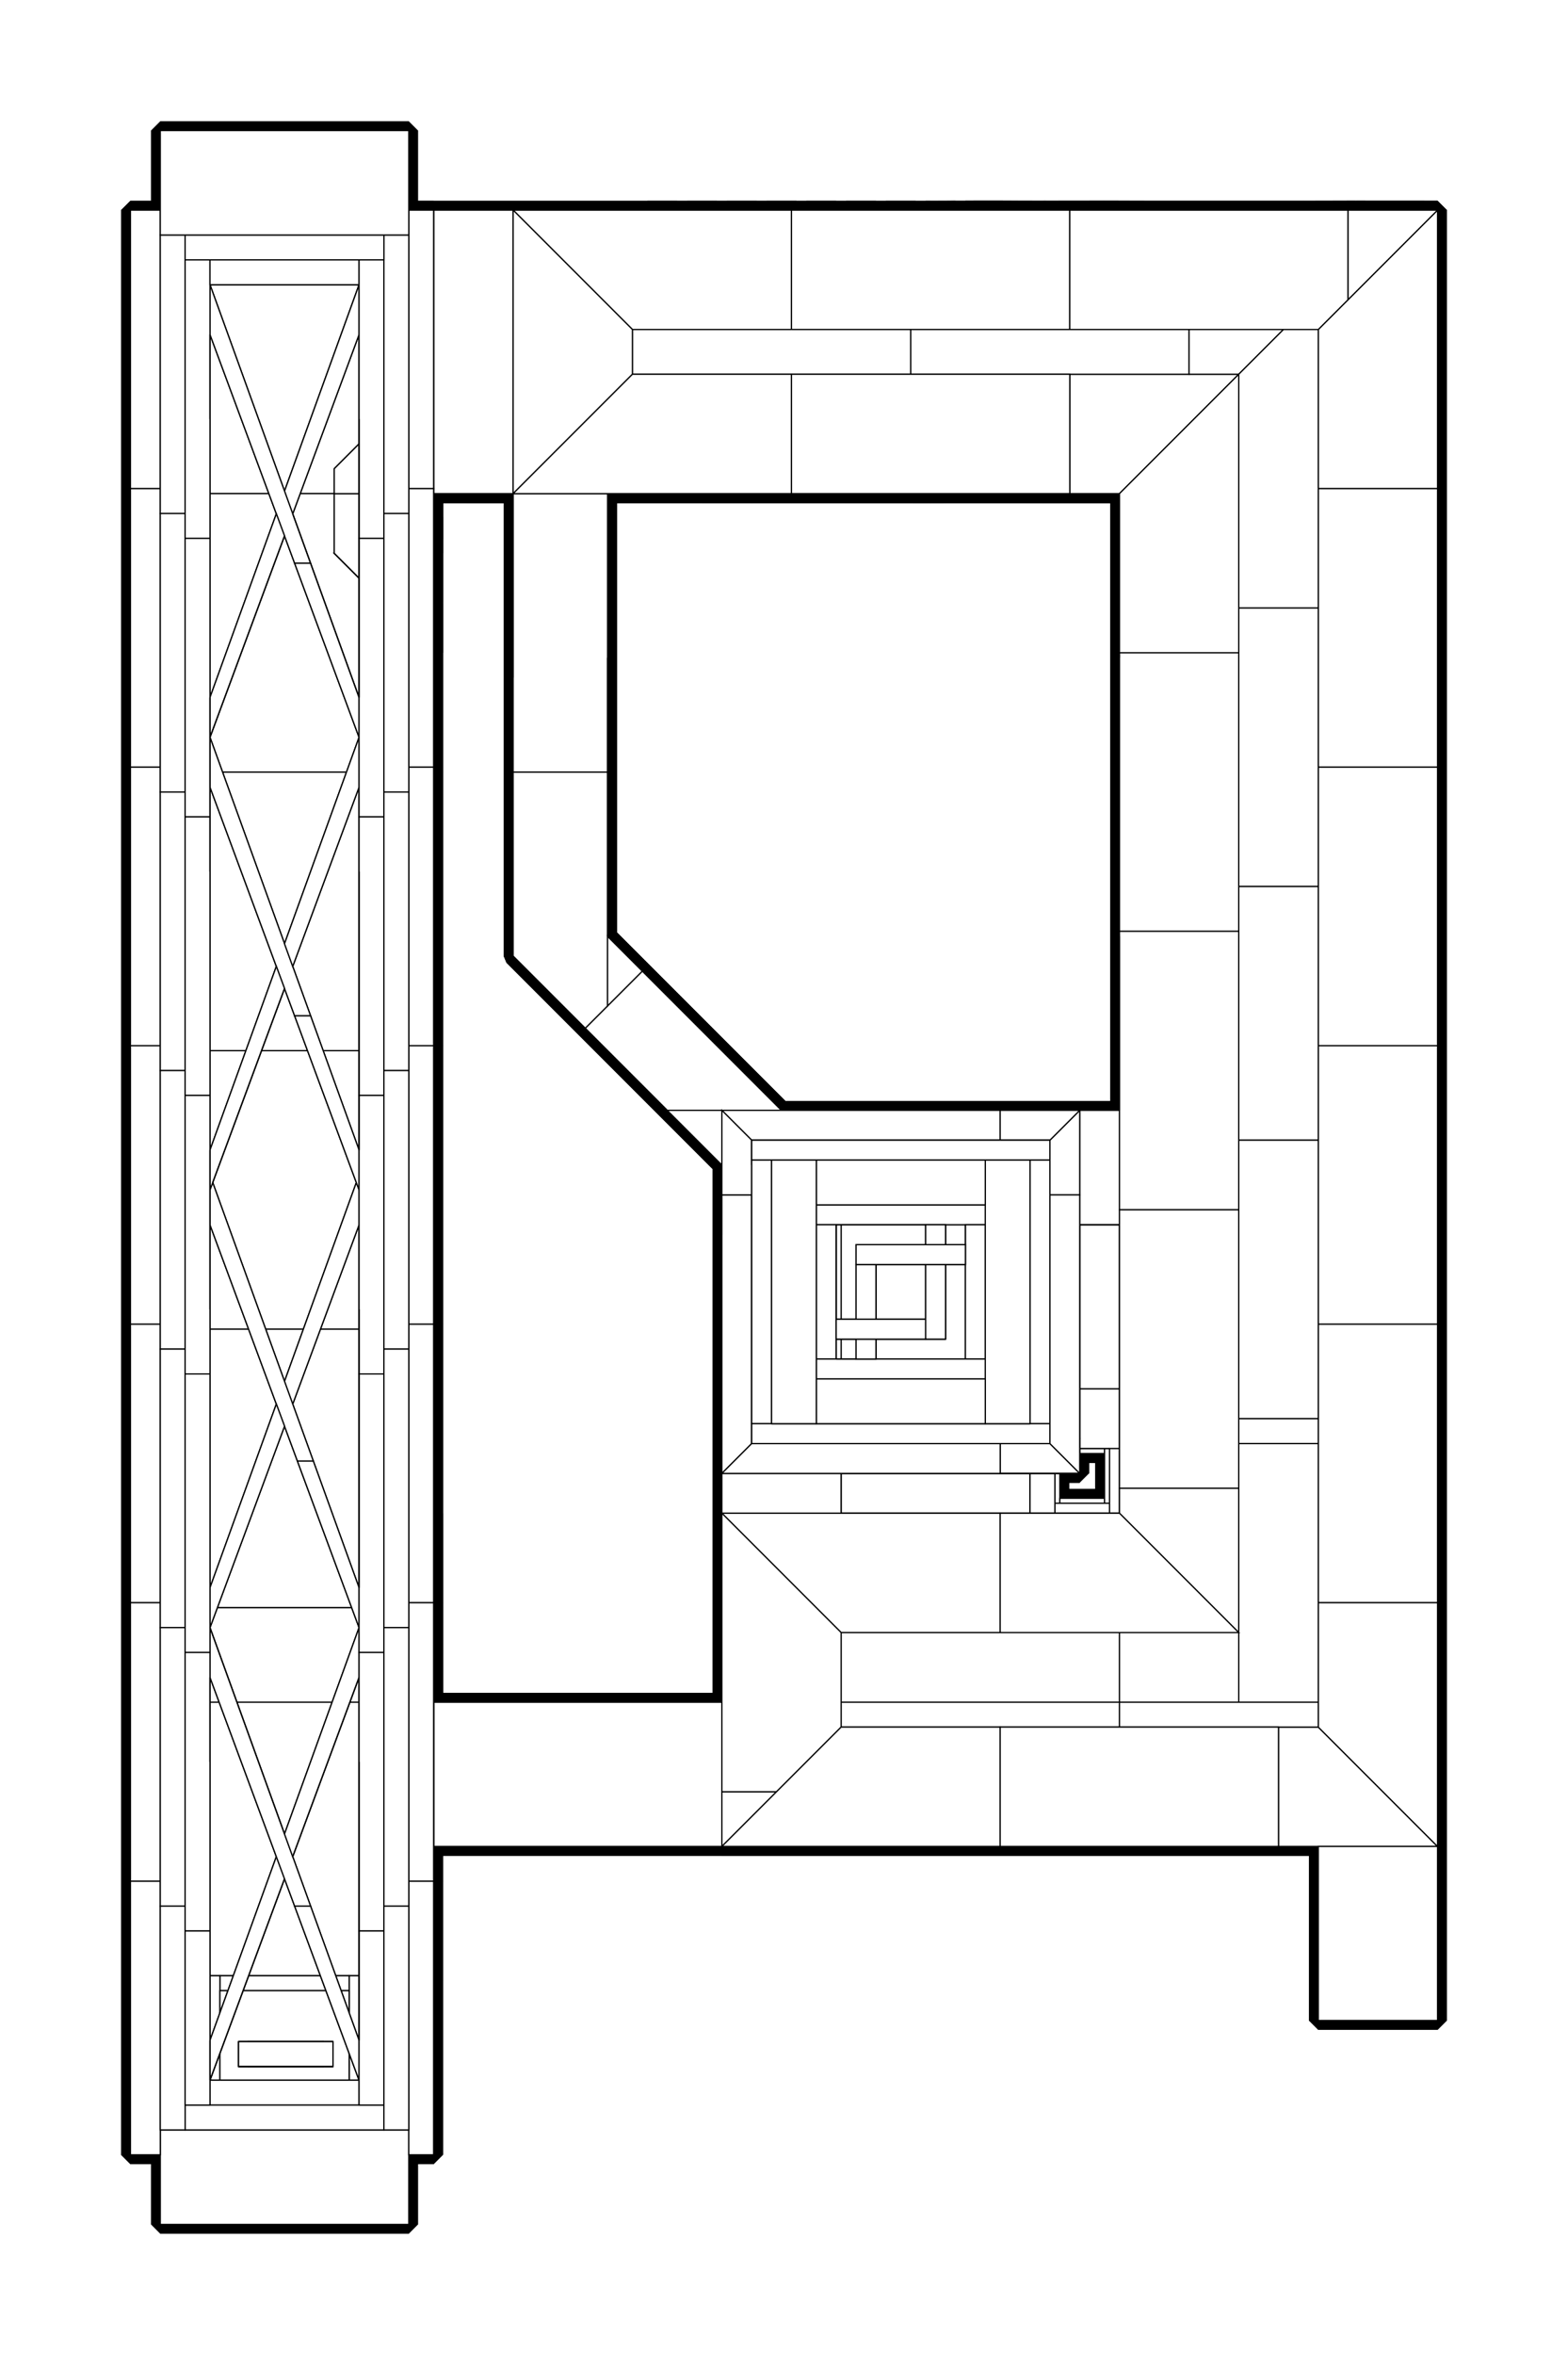 <?xml version="1.0" encoding="utf-8" ?>
<svg baseProfile="tiny" height="100%" version="1.2" viewBox="-629.0 -957.0 1262.0 1894.0" width="100%" xmlns="http://www.w3.org/2000/svg" xmlns:ev="http://www.w3.org/2001/xml-events" xmlns:xlink="http://www.w3.org/1999/xlink"><defs><g id="bsp_ref"><polygon points="528,-788 528,-788 528,-701.993 528,-691.879 528,-652 528,-652" /><polygon points="528,-652 528,-652 528,-652 528,-548.51 528,-548.51" /><polygon points="528,-401.575 528,-371.121 528,-359.445 528,-389.899" /><polygon points="528,-225.723 528,-238.418 528,-270.292 528,-257.597" /><polygon points="528,14.42 528,2.915 528,33.15 528,44.58" /><polygon points="528,20 528,14.42 528,44.58 528,56.185 528,89.211 528,121.509 528,133.102 528,164.758" /><polygon points="528,412 528,402.787 528,451.051 528,459.736 528,420.036" /><polygon points="528,177.394 528,164.758 528,133.102 528,145.589" /><polygon points="-84,-788 -88,-788 -88,-788 -88,-788 -84,-788" /><polygon points="-52,-788 -56,-788 -56,-788 -56,-788 -52,-788" /><polygon points="-24,-788 -40,-788 -40,-788 -24,-788" /><polygon points="-56,-788 -72,-788 -72,-788 -56,-788" /><polygon points="-88,-788 -104,-788 -104,-788 -88,-788" /><polygon points="-20,-788 -24,-788 -24,-788 -24,-788 -20,-788" /><polygon points="-20,-788 -20,-788 -20,-788 -12,-788 -8,-788 -8,-788 -8,-788" /><polygon points="8,-788 -8,-788 -8,-788 8,-788" /><polygon points="126.143,-788 154.481,-788 166.151,-788 137.812,-788" /><polygon points="520,-780 520,-788 528,-788 528,-652 520,-652" /><polygon points="420,-788 520,-788 520,-780 392,-780 392,-788" /><polygon points="272,-788 392,-788 392,-780 392,-652 272,-652" /><polygon points="272,-465.015 272,-476.485 272,-560 272,-616 272,-652 392,-652 496,-652 496,-428 272,-428" /><polygon points="496,-428 496,-204 272,-204 272,-272.391 272,-284.048 272,-428" /><polygon points="496,-204 496,20 272,20 272,-64 272,-204" /><polygon points="496,20 496,244 272,244 272,160 272,20" /><polygon points="496,244 496,412 424,412 272,412 272,252 272,244" /><polygon points="496,-652 520,-652 528,-652 528,-548.51 528,-428 496,-428" /><polygon points="528,-428 528,-401.575 528,-389.899 528,-238.418 528,-225.723 528,-204 496,-204 496,-428" /><polygon points="528,-204 528,-144.574 528,2.915 528,14.42 528,20 496,20 496,-204" /><polygon points="528,20 528,164.758 528,177.394 528,244 496,244 496,20" /><polygon points="528,244 528,286.336 528,402.787 528,412 496,412 496,244" /><polygon points="120,-660 120,-788 126.143,-788 137.812,-788 272,-788 272,-652 272,-616 200,-616 120,-616" /><polygon points="-108,-788 -104,-788 -88,-788 -84,-788 -76,-788 -72,-788 -56,-788 -52,-788 -40,-788 -24,-788 -20,-788 -8,-788 8,-788 120,-788 120,-660 -24,-660 -116,-660 -116,-788" /><polygon points="120,-660 120,-616 -24,-616 -24,-660" /><polygon points="200,-560 63.235,-560 51.545,-560 -24,-560 -24,-616 120,-616 200,-616" /><polygon points="272,-616 272,-560 265.887,-560 200,-560 200,-616" /><polygon points="-24,-88 0,-64 -24,-64" /><polygon points="264,-64 272,-64 272,20 272,160 264,160" /><polygon points="272,160 272,244 272,252 264,252 264,208 264,160" /><polygon points="-24,112 -24,-64 0,-64 200,-64 200,160 -24,160" /><polygon points="200,160 200,208 -24,208 -24,160" /><polygon points="200,-64 224,-64 264,-64 264,160 200,160" /><polygon points="264,160 264,208 220,208 200,208 200,160" /><polygon points="-216,-788 -140,-788 -140,-660 -140,-564 -216,-564" /><polygon points="-140,-564 -140,-560 -140,-428 -140,-340 -216,-340 -216,-412 -216,-560 -216,-564" /><polygon points="-140,-340 -140,-204 -140,-112 -216,-188 -216,-340" /><polygon points="-300,-560 -524,-560 -524,-645.545 -524,-788 -340,-788 -300,-788" /><polygon points="-216,-788 -216,-564 -216,-560 -280,-560 -300,-560 -300,-788" /><polygon points="-120,-560 -120,-652 -120,-660 -116,-660 -24,-660 -24,-616 -24,-560" /><polygon points="-120,-652 -120,-560 -136,-560 -136,-652" /><polygon points="-140,-560 -140,-564 -140,-660 -136,-660 -136,-652 -136,-560" /><polygon points="-48,36 -48,-20 -48,-112 -24,-88 -24,-64 -24,112 -48,112" /><polygon points="-24,112 -24,160 -24,208 -24,336 -48,336 -48,260 -48,112" /><polygon points="-24,336 -24,412 -24,528 -48,528 -48,418.283 -48,412 -48,336" /><polygon points="-140,-112 -140,-204 -48,-112 -48,-20" /><polygon points="264,252 272,252 272,412 220,412 220,252" /><polygon points="200,412 -24,412 -24,336 -24,208 200,208" /><polygon points="220,208 220,252 220,412 200,412 200,208" /><polygon points="200,528 71.818,528 56.794,528 -24,528 -24,412 200,412" /><polygon points="424,528 200,528 200,412 220,412 272,412 424,412" /><polygon points="496,412 528,412 528,420.036 528,528 432,528 424,528 424,412" /><polygon points="56.794,528 20.968,528 20.613,528 11.638,528 -24,528 -24,528" /><polygon points="424,528 432,528 432,528 432,528 432,528 272,528 200,528 200,528" /><polygon points="432,528 528,528 528,528 469.833,528 462.555,528 432,528" /><polygon points="272,-476.485 272,-431.457 272,-419.487 272,-407.636 272,-512 272,-560 272,-560 272,-560" /><polygon points="496,-652 392,-652 392,-652 508,-652 520,-652 520,-652" /><polygon points="392,-780 392,-780 392,-664 392,-652 392,-652" /><polygon points="520,-780 520,-780 508,-780 404,-780 392,-780 392,-780" /><polygon points="-136,-560 -120,-560 -24,-560 51.545,-560 84,-560 84,-560 -140,-560 -140,-560" /><polygon points="200,-560 265.887,-560 212.432,-560 200.666,-560 197.384,-560 132.083,-560 130.055,-560 117.327,-560 63.235,-560" /><polygon points="-140,-660 -140,-788 -140,-788 -140,-660" /><polygon points="-116,-660 -120,-660 -120,-660 -116,-660" /><polygon points="-136,-660 -140,-660 -140,-660 -136,-660" /><polygon points="-116,-788 -116,-660 -116,-660 -116,-788" /><polygon points="-120,-652 -136,-652 -136,-652 -120,-652" /><polygon points="-136,-652 -136,-660 -136,-660 -136,-660 -136,-652" /><polygon points="-216,-340 -216,-188 -216,-188 -216,-336 -216,-412 -216,-412" /><polygon points="224,-64 200,-64 0,-64 0,-64 200,-64 224,-64" /><polygon points="-140,-560 -140,-560 -140,-428 -140,-428" /><polygon points="-48,36 -48,112 -48,260 -48,260 -48,112 -48,36" /><polygon points="220,252 220,208 220,208 220,252" /><polygon points="264,208 264,252 264,252 264,208" /><polygon points="220,252 220,252 224,252 260,252 264,252 264,252" /><polygon points="-48,412 -48,418.283 -48,457.567 -48,449.383 -48,412" /><polygon points="-48,336 -48,412 -48,412 -48,412 -48,260 -48,260 -48,260" /><polygon points="-300,-560 -280,-560 -280,-512 -280,-472 -280,-336 -300,-336" /><polygon points="-280,-512 -280,-560 -280,-560 -280,-541.084 -280,-532.086 -280,-512" /><polygon points="-280,-512 -280,-512 -280,-512 -280,-512 -280,-472 -280,-472" /><polygon points="-104,-788 -104,-788 -108,-788 -108,-788 -104,-788" /><polygon points="520,-780 520,-780 520,-652 520,-652" /><polygon points="508,-768 508,-664 508,-664 508,-768" /><polygon points="508,-664 508,-768 508,-780 520,-780 520,-652 508,-652" /><polygon points="404,-664 404,-768 404,-768 404,-664" /><polygon points="508,-768 508,-768 404,-768 404,-768" /><polygon points="508,-780 508,-768 404,-768 404,-780" /><polygon points="392,-780 404,-780 404,-768 404,-664 392,-664" /><polygon points="404,-664 508,-664 508,-652 392,-652 392,-664" /><polygon points="-104,-660 -104,-788 -104,-788 -104,-660" /><polygon points="-88,-788 -88,-660 -88,-660 -88,-788" /><polygon points="-88,-788 -104,-788 -104,-660 -88,-660" /><polygon points="-88,-652 -104,-652 -104,-652 -88,-652" /><polygon points="-88,-660 -104,-660 -104,-652 -88,-652" /><polygon points="-104,-652 -104,-660 -104,-660 -104,-660 -104,-660 -104,-652" /><polygon points="260,208 224,208 220,208 220,208 264,208 264,208" /><polygon points="224,212 224,248 224,252 220,252 220,208 224,208" /><polygon points="260,252 224,252 224,248 260,248" /><polygon points="224,212 224,208 260,208 260,212" /><polygon points="264,252 260,252 260,248 260,212 260,208 264,208" /><polygon points="224,248 224,212 224,212 224,248" /><polygon points="224,212 260,212 260,212 224,212" /><polygon points="260,212 260,248 260,248 260,212" /><polygon points="260,248 224,248 224,248 260,248" /><polygon points="-48,412 -48,449.383 -48,458.281 -48,512.118 -48,484 -48,412" /><polygon points="280.242,-788 291.945,-788 420,-788 420,-788 392,-788 272,-788 272,-788" /><polygon points="291.945,-788 280.242,-788 272,-788 259.434,-788 271.136,-788" /><polygon points="508,-664 508,-664 404,-664 404,-664" /><polygon points="508,-768 508,-664 404,-664 404,-768" /><polygon points="-120,-660 -120,-660 -136,-660 -136,-660" /><polygon points="-84,-660 -88,-660 -88,-660 -84,-660" /><polygon points="-104,-660 -108,-660 -108,-660 -104,-660" /><polygon points="-84,-788 -84,-660 -84,-660 -84,-788" /><polygon points="-104,-788 -108,-788 -108,-660 -104,-660" /><polygon points="-84,-788 -88,-788 -88,-660 -84,-660" /><polygon points="-108,-660 -108,-788 -108,-788 -108,-660" /><polygon points="-120,-660 -136,-660 -140,-660 -140,-788 -116,-788 -116,-660" /><polygon points="-120,-660 -120,-660 -120,-652 -120,-652 -120,-660" /><polygon points="-524,-460.907 -524,-512 -524,-560 -300,-560 -300,-336 -524,-336" /><polygon points="437.806,-748.194 423.787,-734.213 428.213,-729.787 476.213,-681.787 490.194,-695.806" /><polygon points="423.787,-734.213 437.806,-748.194 437.807,-748.193 423.787,-734.213" /><polygon points="490.194,-695.806 476.213,-681.787 476.213,-681.787 490.194,-695.806" /><polygon points="428.213,-729.787 423.787,-734.213 423.787,-734.213 428.213,-729.787 471.213,-686.787 471.787,-686.213 476.213,-681.787 476.213,-681.787" /><polygon points="-72,-788 -72,-788 -76,-788 -76,-788 -72,-788" /><polygon points="-56,-788 -72,-788 -72,-660 -56,-660" /><polygon points="-56,-788 -56,-660 -56,-660 -56,-788" /><polygon points="-72,-660 -72,-788 -72,-788 -72,-660" /><polygon points="-56,-652 -72,-652 -72,-652 -56,-652" /><polygon points="-56,-660 -72,-660 -72,-652 -56,-652" /><polygon points="-72,-652 -72,-660 -72,-660 -72,-660 -72,-660 -72,-652" /><polygon points="-120,-652 -136,-652 -136,-660 -120,-660" /><polygon points="-216,-560 -244.214,-560 -253.484,-560 -280,-560 -280,-560 -280,-560 -216,-560" /><polygon points="528,-701.993 528,-720.51 528,-715.494 528,-691.879" /><polygon points="528,-788 528,-788 528,-788 528,-729.391 528,-720.51 528,-701.993" /><polygon points="528,-691.879 528,-715.494 528,-724.396 528,-780.259 528,-767.764 528,-652 528,-652" /><polygon points="429.704,-788 443.598,-788 528,-788 528,-788 520,-788 420,-788 420,-788 420,-788" /><polygon points="429.704,-788 454.831,-788 461.759,-788 443.598,-788" /><polygon points="443.598,-788 461.759,-788 469.877,-788 528,-788 528,-788" /><polygon points="442.194,-743.806 485.194,-700.806 481.065,-696.666 438.005,-739.606" /><polygon points="471.787,-686.213 471.213,-686.787 475.208,-690.793 481.065,-696.666 485.194,-700.806 485.806,-700.194" /><polygon points="471.213,-686.787 428.213,-729.787 432.207,-733.793 475.208,-690.793" /><polygon points="438.005,-739.606 481.065,-696.666 475.208,-690.793 432.207,-733.793" /><polygon points="423.787,-734.213 423.787,-734.213 428.213,-729.787 428.213,-729.787" /><polygon points="476.213,-681.787 471.787,-686.213 471.787,-686.213 476.213,-681.787" /><polygon points="485.806,-700.194 490.194,-695.806 490.194,-695.806 485.806,-700.194" /><polygon points="485.806,-700.194 485.806,-700.194 471.787,-686.213 471.787,-686.213" /><polygon points="437.807,-748.193 437.806,-748.194 423.787,-734.213 423.787,-734.213" /><polygon points="432.207,-733.793 428.213,-729.787 428.213,-729.787 432.207,-733.793" /><polygon points="438.005,-739.606 432.207,-733.793 432.207,-733.793 438.005,-739.606" /><polygon points="442.194,-743.806 438.005,-739.606 438.005,-739.606 442.194,-743.806" /><polygon points="485.806,-700.194 485.194,-700.806 442.194,-743.806 437.807,-748.193 437.806,-748.194 490.194,-695.806 490.194,-695.806" /><polygon points="272,-288 272,-316.313 272,-327.97 272,-284.048 272,-272.391" /><polygon points="272,-288 272,-272.391 272,-204 272,-64 272,-64 272,-288" /><polygon points="272,-788 280.242,-788 272,-788" /><polygon points="-76,-788 -76,-788 -84,-788 -84,-788 -84,-788 -84,-788 -76,-788" /><polygon points="-52,-660 -56,-660 -56,-660 -52,-660" /><polygon points="-72,-660 -76,-660 -76,-660 -72,-660" /><polygon points="-88,-660 -88,-660 -104,-660 -104,-660" /><polygon points="-52,-788 -56,-788 -56,-660 -52,-660" /><polygon points="-52,-788 -52,-660 -52,-660 -52,-788" /><polygon points="-72,-788 -76,-788 -76,-660 -72,-660" /><polygon points="-76,-660 -76,-788 -76,-788 -76,-660" /><polygon points="-88,-660 -104,-660 -108,-660 -108,-788 -84,-788 -84,-660" /><polygon points="-88,-660 -88,-660 -88,-660 -88,-652 -88,-652 -88,-660" /><polygon points="-280,-336 -280,-248 -280,-112 -300,-112 -300,-336" /><polygon points="-300,-336 -300,-112 -524,-112 -524,-248 -524,-336" /><polygon points="-524,-636 -524,-636 -524,-636 -524,-662.03 -524,-788 -524,-788 -524,-788 -524,-645.545 -524,-636" /><polygon points="-24,-788 -24,-660 -24,-660 -24,-788" /><polygon points="-24,-788 -40,-788 -40,-660 -24,-660" /><polygon points="-40,-660 -40,-788 -40,-788 -40,-660" /><polygon points="-24,-660 -40,-660 -40,-652 -24,-652" /><polygon points="-88,-652 -104,-652 -104,-660 -88,-660" /><polygon points="-280,-512 -280,-532.086 -280,-523.381 -280,-512" /><polygon points="-44,-788 -40,-788 -40,-788 -40,-788 -52,-788 -52,-788 -52,-788" /><polygon points="-52,-788 -76,-788 -84,-788 -84,-788 -44,-788 -44,-788 -44,-788" /><polygon points="20.613,528 20.968,528 21.323,528" /><polygon points="-56,-660 -56,-660 -72,-660 -72,-660" /><polygon points="-40,-660 -44,-660 -44,-660 -40,-660" /><polygon points="-20,-660 -24,-660 -24,-660 -20,-660" /><polygon points="-44,-660 -44,-788 -44,-788 -44,-660" /><polygon points="-20,-788 -24,-788 -24,-660 -20,-660" /><polygon points="-40,-788 -44,-788 -44,-660 -40,-660" /><polygon points="-20,-788 -20,-660 -20,-660 -20,-788" /><polygon points="-56,-660 -72,-660 -76,-660 -76,-788 -52,-788 -52,-660" /><polygon points="-56,-660 -56,-660 -56,-660 -56,-652 -56,-652 -56,-660" /><polygon points="-40,-660 -40,-660 -40,-660 -40,-652 -40,-652 -40,-660" /><polygon points="21.323,528 20.968,527.646 20.613,528" /><polygon points="20.968,527.646 21.323,528 28.451,528 28.452,468.878 20.916,461.366" /><polygon points="-216,-560 -235.352,-560 -244.214,-560 -216,-560" /><polygon points="528,459.736 528,467.766 528,527.754 528,528 528,528 528,528 528,420.036" /><polygon points="528,459.736 528,451.051 474.511,450.872 465.904,459.479" /><polygon points="166.151,-788 178.076,-788 201.872,-788 212.888,-788 247.732,-788 259.434,-788 272,-788 272,-788 272,-788 137.812,-788" /><polygon points="8,-788 8,-660 8,-660 8,-788" /><polygon points="-8,-660 -8,-788 -8,-788 -8,-660" /><polygon points="8,-788 -8,-788 -8,-660 8,-660" /><polygon points="8,-660 -8,-660 -8,-652 8,-652" /><polygon points="-56,-652 -72,-652 -72,-660 -56,-660" /><polygon points="528,33.15 528,44.785 497.533,75.175 485.869,75.175" /><polygon points="528,-359.445 528,-371.121 485.869,-328.791 485.869,-317.116" /><polygon points="528,44.58 528,33.15 485.869,75.175 485.869,86.5" /><polygon points="528,-371.121 528,-359.402 497.533,-328.791 485.869,-328.791" /><polygon points="28.451,528 21.323,528 20.968,528 56.794,528 71.818,528" /><polygon points="28.451,528 19.109,528 19.148,478.153 28.452,468.878" /><polygon points="528,-257.597 528,-269.269 528,-303.345 528,-296 528,-144.574 528,-144.574 528,-204 528,-225.723" /><polygon points="528,145.589 528,133.941 528,99.939 528,107 528,260 528,286.336 528,286.336 528,244 528,177.394" /><polygon points="11.638,528 20.613,528 20.968,527.646 20.916,461.366 11.638,470.643" /><polygon points="84,-560 51.545,-560 63.235,-560 117.327,-560 105.638,-560" /><polygon points="84,-560 105.638,-560 118.366,-560 120.394,-560 84,-560" /><polygon points="454.715,528 462.031,528 517.288,528 506.541,528 432,528 432,528" /><polygon points="454.715,528 432,528 432,528 462.555,528" /><polygon points="-48,466.48 -48,528 -48,528 -48,512.118 -48,458.281" /><polygon points="-48,466.48 -48,457.567 -48,418.283 -48,528 -48,528" /><polygon points="-108,-788 -108,-788 -84,-788 -84,-788 -84,-788 -108,-788" /><polygon points="-44,-788 -44,-788 -24,-788 -24,-788" /><polygon points="-108,-788 -108,-788 -108,-788 -108,-788 -116,-788 -116,-788 -116,-788" /><polygon points="12,-788 20,-788 24,-788 40,-788 44,-788 52,-788 56,-788 72,-788 76,-788 84,-788 88,-788 104,-788 108,-788 116,-788 120,-788 120,-788 8,-788 8,-788 8,-788" /><polygon points="116,-788 116,-788 120,-788 120,-788 120,-788" /><polygon points="104,-788 104,-788 104,-788 108,-788 108,-788" /><polygon points="52,-788 52,-788 56,-788 56,-788 56,-788" /><polygon points="40,-788 40,-788 40,-788 44,-788 44,-788" /><polygon points="20,-788 20,-788 24,-788 24,-788 24,-788" /><polygon points="84,-788 84,-788 88,-788 88,-788 88,-788" /><polygon points="72,-788 72,-788 72,-788 76,-788 76,-788" /><polygon points="88,-788 88,-788 104,-788 104,-788" /><polygon points="56,-788 56,-788 72,-788 72,-788" /><polygon points="24,-788 24,-788 40,-788 40,-788" /><polygon points="-24,-660 -24,-660 -40,-660 -40,-660" /><polygon points="12,-660 8,-660 8,-660 12,-660" /><polygon points="-8,-660 -12,-660 -12,-660 -8,-660" /><polygon points="-12,-660 -12,-788 -12,-788 -12,-660" /><polygon points="-8,-788 -12,-788 -12,-660 -8,-660" /><polygon points="12,-788 8,-788 8,-660 12,-660" /><polygon points="12,-788 12,-660 12,-660 12,-788" /><polygon points="-24,-788 -20,-788 -20,-660 -24,-660 -40,-660 -44,-660 -44,-788" /><polygon points="-24,-660 -24,-660 -24,-660 -24,-652 -24,-652 -24,-660" /><polygon points="-8,-660 -8,-660 -8,-660 -8,-652 -8,-652 -8,-660" /><polygon points="528,-729.391 528,-788 528,-788 528,-780.259 528,-724.396" /><polygon points="19.109,528 -24,528 -24,528 11.638,528" /><polygon points="19.109,528 11.638,528 11.638,470.643 19.148,478.153" /><polygon points="40,-788 24,-788 24,-660 40,-660" /><polygon points="40,-788 40,-660 40,-660 40,-788" /><polygon points="24,-660 24,-788 24,-788 24,-660" /><polygon points="24,-652 24,-660 24,-660 24,-660 24,-660 24,-652" /><polygon points="40,-652 24,-652 24,-652 40,-652" /><polygon points="40,-660 24,-660 24,-652 40,-652" /><polygon points="-24,-652 -40,-652 -40,-660 -24,-660" /><polygon points="-40,-652 -24,-652 -24,-652 -40,-652" /><polygon points="462.961,-788 517.278,-788 528,-788 528,-788 528,-788 469.877,-788" /><polygon points="-280,-532.086 -328.315,-532.284 -319.571,-523.513 -280,-523.381" /><polygon points="-280,-112 -280,-24 -280,36 -280,112 -300,112 -300,-112" /><polygon points="-300,-112 -300,112 -524,112 -524,-24 -524,-112" /><polygon points="528,459.071 482.466,458.827 474.511,450.872 528,451.051" /><polygon points="528,459.071 528,467.766 473.833,467.432 482.466,458.827" /><polygon points="166.407,-788 190.203,-788 201.872,-788 178.076,-788" /><polygon points="166.407,-788 154.481,-788 126.143,-788 120,-788 120,-788 120,-788 136,-788 140,-788 148,-788 190.203,-788" /><polygon points="528,-347.727 528,-314.432 528,-281.965 528,-270.292 528,-238.418 528,-389.899" /><polygon points="528,-347.727 528,-359.445 485.869,-317.116 497.533,-317.116" /><polygon points="528,-359.402 528,-347.727 497.533,-317.116 497.533,-328.791" /><polygon points="528,56.185 528,44.58 485.869,86.5 497.533,86.5" /><polygon points="528,44.785 528,56.185 497.533,86.5 497.533,75.175" /><polygon points="44,-788 44,-788 44,-788 52,-788 52,-788 52,-788 52,-788 44,-788" /><polygon points="12,-788 12,-788 12,-788 20,-788 20,-788 20,-788 20,-788 12,-788" /><polygon points="8,-660 8,-660 -8,-660 -8,-660" /><polygon points="44,-660 40,-660 40,-660 44,-660" /><polygon points="24,-660 20,-660 20,-660 24,-660" /><polygon points="20,-660 20,-788 20,-788 20,-660" /><polygon points="44,-788 40,-788 40,-660 44,-660" /><polygon points="44,-788 44,-660 44,-660 44,-788" /><polygon points="24,-788 20,-788 20,-660 24,-660" /><polygon points="8,-660 -8,-660 -12,-660 -12,-788 12,-788 12,-660" /><polygon points="272,-420 272,-419.776 272,-431.457 272,-476.485 272,-465.015" /><polygon points="272,-431.457 272,-419.776 315.076,-376.389 315.076,-388.273" /><polygon points="272,-419.776 272,-407.75 303.282,-376.389 315.076,-376.389" /><polygon points="-280,-541.084 -280,-560 -280,-560 -280,-560 -280,-532.311" /><polygon points="72,-788 56,-788 56,-660 72,-660" /><polygon points="72,-788 72,-660 72,-660 72,-788" /><polygon points="56,-660 56,-788 56,-788 56,-660" /><polygon points="72,-652 56,-652 56,-652 72,-652" /><polygon points="56,-652 56,-660 56,-660 56,-660 56,-660 56,-652" /><polygon points="72,-660 56,-660 56,-652 72,-652" /><polygon points="-8,-652 8,-652 8,-652 -8,-652" /><polygon points="8,-652 -8,-652 -8,-660 8,-660" /><polygon points="8,-652 8,-660 8,-660 8,-660 8,-660 8,-652" /><polygon points="-244.605,-560 -235.352,-560 -216,-560 -216,-560 -216,-560 -280,-560 -280,-560" /><polygon points="-524,-512 -524,-512 -524,-460.907 -524,-472 -524,-503.153 -524,-512" /><polygon points="-524,-593.926 -524,-605.627 -524,-636 -524,-636" /><polygon points="-524,-605.627 -524,-593.926 -487.167,-556.919 -487.167,-568.621" /><polygon points="-524,-512 -524,-514.809 -524,-512" /><polygon points="76,-788 76,-788 76,-788 84,-788 84,-788 84,-788 84,-788 76,-788" /><polygon points="76,-660 72,-660 72,-660 76,-660" /><polygon points="56,-660 52,-660 52,-660 56,-660" /><polygon points="40,-660 40,-660 24,-660 24,-660" /><polygon points="76,-788 76,-660 76,-660 76,-788" /><polygon points="52,-660 52,-788 52,-788 52,-660" /><polygon points="76,-788 72,-788 72,-660 76,-660" /><polygon points="56,-788 52,-788 52,-660 56,-660" /><polygon points="40,-660 24,-660 20,-660 20,-788 44,-788 44,-660" /><polygon points="40,-660 40,-660 40,-660 40,-652 40,-652 40,-660" /><polygon points="224.108,-560 212.432,-560 265.887,-560 272,-560 272,-560" /><polygon points="212.432,-560 224.108,-560 179.09,-604.694 167.415,-604.694" /><polygon points="224.108,-560 212.342,-560 179.09,-592.93 179.09,-604.694" /><polygon points="104,-788 88,-788 88,-660 104,-660" /><polygon points="88,-660 88,-788 88,-788 88,-660" /><polygon points="104,-788 104,-660 104,-660 104,-788" /><polygon points="88,-652 88,-660 88,-660 88,-660 88,-660 88,-652" /><polygon points="104,-660 88,-660 88,-652 104,-652" /><polygon points="104,-652 88,-652 88,-652 104,-652" /><polygon points="40,-652 24,-652 24,-660 40,-660" /><polygon points="272,-327.97 272,-340.401 272,-352.058 272,-339.627" /><polygon points="272,-407.75 272,-419.487 303.282,-388.273 303.282,-376.389" /><polygon points="272,-419.487 272,-431.457 315.076,-388.273 303.282,-388.273" /><polygon points="-24,528 -24,528 -24,528 -48,528 -48,528 -48,528 -24,528" /><polygon points="-300,112 -300,336 -524,336 -524,188 -524,112" /><polygon points="-280,112 -280,260 -280,336 -300,336 -300,112" /><polygon points="108,-788 108,-788 108,-788 116,-788 116,-788 116,-788 116,-788 108,-788" /><polygon points="72,-660 72,-660 56,-660 56,-660" /><polygon points="108,-660 104,-660 104,-660 108,-660" /><polygon points="88,-660 84,-660 84,-660 88,-660" /><polygon points="108,-788 108,-660 108,-660 108,-788" /><polygon points="108,-788 104,-788 104,-660 108,-660" /><polygon points="88,-788 84,-788 84,-660 88,-660" /><polygon points="84,-660 84,-788 84,-788 84,-660" /><polygon points="72,-660 56,-660 52,-660 52,-788 76,-788 76,-660" /><polygon points="72,-660 72,-660 72,-660 72,-652 72,-652 72,-660" /><polygon points="475.207,-690.793 481.065,-696.666 438.005,-739.606 432.207,-733.793" /><polygon points="471.213,-686.787 475.207,-690.793 432.207,-733.793 428.213,-729.787" /><polygon points="485.806,-700.194 485.194,-700.806 481.065,-696.666 475.207,-690.793 471.213,-686.787 471.787,-686.213" /><polygon points="481.065,-696.666 485.194,-700.806 442.194,-743.806 438.005,-739.606" /><polygon points="442.194,-743.806 485.194,-700.806 485.806,-700.194 490.194,-695.806 490.193,-695.807 442.194,-743.806 437.807,-748.193 437.806,-748.194" /><polygon points="423.787,-734.213 437.806,-748.194 437.807,-748.193 423.787,-734.213" /><polygon points="490.194,-695.806 476.213,-681.787 476.213,-681.787 490.193,-695.807" /><polygon points="481.065,-696.666 475.207,-690.793 475.208,-690.793 481.065,-696.666" /><polygon points="475.207,-690.793 481.065,-696.666 481.065,-696.666 475.208,-690.793" /><polygon points="490.194,-695.806 490.194,-695.806 476.213,-681.787 476.213,-681.787" /><polygon points="437.806,-748.194 437.807,-748.193 442.194,-743.806 442.194,-743.806" /><polygon points="475.207,-690.793 432.207,-733.793 432.207,-733.793 475.208,-690.793" /><polygon points="475.207,-690.793 475.208,-690.793 432.207,-733.793 432.207,-733.793" /><polygon points="481.065,-696.666 438.005,-739.606 438.005,-739.606 481.065,-696.666" /><polygon points="481.065,-696.666 481.065,-696.666 438.005,-739.606 438.005,-739.606" /><polygon points="-524,-581.106 -524,-593.926 -524,-636 -524,-645.545 -524,-560 -524,-512 -524,-512 -524,-514.809 -524,-525.877 -524,-553.952" /><polygon points="-524,-592.808 -524,-605.627 -487.167,-568.621 -499.813,-568.621" /><polygon points="136,-788 136,-788 140,-788 140,-788" /><polygon points="136,-788 120,-788 120,-660 136,-660" /><polygon points="120,-660 120,-788 120,-788 120,-660" /><polygon points="136,-652 120,-652 120,-652 136,-652" /><polygon points="136,-660 120,-660 120,-652 136,-652" /><polygon points="120,-652 120,-660 120,-660 120,-660 120,-660 120,-652" /><polygon points="72,-652 56,-652 56,-660 72,-660" /><polygon points="220,252 220,208 220,208 220,252" /><polygon points="224,248 224,212 224,208 220,208 220,252 224,252" /><polygon points="224,248 224,252 260,252 260,248" /><polygon points="260,208 224,208 224,212 260,212" /><polygon points="264,208 260,208 260,212 260,248 260,252 264,252" /><polygon points="260,252 224,252 220,252 220,252 264,252 264,252" /><polygon points="264,208 264,252 264,252 264,208" /><polygon points="212.342,-560 209.06,-560 197.384,-560 200.666,-560" /><polygon points="200.666,-560 212.432,-560 167.415,-604.694 167.415,-592.93" /><polygon points="212.342,-560 200.666,-560 167.415,-592.93 179.09,-592.93" /><polygon points="-524,188 -524,336 -524,412 -524,328 -524,188" /><polygon points="428.213,-729.787 476.213,-681.787 476.213,-681.787 471.787,-686.213 471.213,-686.787 428.213,-729.787 423.787,-734.213 423.787,-734.213" /><polygon points="442.194,-743.806 490.193,-695.807 476.213,-681.787 428.213,-729.787 423.787,-734.213 437.807,-748.193" /><polygon points="140,-788 140,-788 140,-788 148,-788 148,-788 148,-788 148,-788 148,-788 140,-788" /><polygon points="272,-340.401 272,-327.97 272,-316.313 272,-288 272,-288" /><polygon points="272,-395.843 272,-407.636 272,-419.487 272,-407.75" /><polygon points="272,-395.843 272,-407.75 272,-419.776 272,-420 272,-465.015 272,-428 272,-284.048 272,-327.97 272,-339.627 272,-352.058" /><polygon points="272,-288 272,-64 272,-64 272,-64 272,-204 272,-268 272,-288" /><polygon points="272,-512 272,-407.636 272,-395.843 272,-352.058 272,-340.401 272,-288 272,-288 272,-484 272,-512" /><polygon points="-216,-560 -140,-560 -140,-560 -216,-560" /><polygon points="132.083,-560 120.394,-560 118.366,-560 130.055,-560" /><polygon points="120.394,-560 132.083,-560 197.384,-560 209.06,-560 272,-560 272,-560 160,-560 84,-560 84,-560" /><polygon points="209.06,-560 212.342,-560 224.108,-560 272,-560 272,-560" /><polygon points="120,-660 116,-660 116,-660 120,-660" /><polygon points="104,-660 104,-660 88,-660 88,-660" /><polygon points="140,-660 136,-660 136,-660 140,-660" /><polygon points="140,-788 136,-788 136,-660 140,-660" /><polygon points="136,-788 136,-788 136,-660 136,-660" /><polygon points="120,-788 116,-788 116,-660 120,-660" /><polygon points="116,-660 116,-788 116,-788 116,-660" /><polygon points="104,-660 88,-660 84,-660 84,-788 108,-788 108,-660" /><polygon points="104,-660 104,-660 104,-660 104,-652 104,-652 104,-660" /><polygon points="-216,-412 -216,-560 -216,-560 -216,-560 -216,-560 -216,-412" /><polygon points="0,-64 -24,-88 -24,-64" /><polygon points="200,-64 0,-64 -24,-64 -24,112 -24,160 200,160" /><polygon points="-24,160 -24,208 200,208 200,160" /><polygon points="272,28 272,-64 224,-64 200,-64 200,160 272,160" /><polygon points="200,160 200,208 220,208 264,208 272,208 272,160" /><polygon points="-140,-428 -140,-560 -216,-560 -216,-412 -216,-336 -140,-336" /><polygon points="-216,-336 -216,-188 -140,-112 -140,-204 -140,-336" /><polygon points="-24,-64 -24,-88 -48,-112 -48,-20 -48,36 -48,112 -24,112" /><polygon points="-48,112 -48,260 -24,260 -24,208 -24,160 -24,112" /><polygon points="-48,-112 -140,-204 -140,-112 -48,-20" /><polygon points="264,252 264,260 272,260 272,208 264,208" /><polygon points="264,260 264,252 220,252 220,260" /><polygon points="200,208 -24,208 -24,260 48,260 200,260" /><polygon points="220,260 220,252 220,208 200,208 200,260" /><polygon points="-48,-112 -24,-88 0,-64 0,-64 -24,-88 -48,-112 -140,-204 -140,-204" /><polygon points="272,-64 272,-64 264,-64 224,-64 224,-64" /><polygon points="-140,-428 -140,-336 -140,-204 -140,-204 -140,-340 -140,-428" /><polygon points="-48,-20 -48,-20 -48,36 -48,36" /><polygon points="220,208 220,208 224,208 260,208 264,208 264,208" /><polygon points="-140,-112 -216,-188 -216,-188 -140,-112 -48,-20 -48,-20" /><polygon points="-280,-560 -280,-560 -253.484,-560 -244.605,-560 -280,-560" /><polygon points="464.238,-720.53 456.831,-713.169 462.022,-707.978 469.394,-715.374" /><polygon points="464.238,-720.53 473.173,-729.408 481.909,-738.091 478.502,-741.497 453.502,-716.497 456.831,-713.169" /><polygon points="454.787,-731.725 471.557,-748.443 465.83,-754.17 440.795,-729.205 446.518,-723.482" /><polygon points="454.787,-731.725 446.518,-723.482 453.502,-716.497 461.759,-724.754" /><polygon points="478.502,-741.497 471.557,-748.443 462.885,-739.798 469.833,-732.828" /><polygon points="490.17,-729.83 486.983,-733.018 478.287,-724.294 469.394,-715.374 462.022,-707.978 465.205,-704.795" /><polygon points="486.983,-733.018 481.909,-738.091 473.173,-729.408 478.287,-724.294" /><polygon points="498.162,-299.033 486.46,-299.033 475,-299.033 475,-296 511,-296 511,-299.033" /><polygon points="475,-332 475,-328.791 485.869,-328.791 497.533,-328.791 511,-328.791 511,-332" /><polygon points="475,-328.791 475,-317.116 485.869,-317.116 485.869,-328.791" /><polygon points="475,-311.728 475,-299.033 486.46,-299.033 486.46,-311.728" /><polygon points="498.162,-299.033 511,-299.033 511,-311.728 498.162,-311.728" /><polygon points="497.533,-317.116 511,-317.116 511,-328.791 497.533,-328.791" /><polygon points="497.533,-317.116 485.869,-317.116 475,-317.116 475,-311.728 486.46,-311.728 498.162,-311.728 511,-311.728 511,-317.116" /><polygon points="475,-332 511,-332 511,-332 475,-332" /><polygon points="490.17,-729.83 465.205,-704.795 465.205,-704.795 490.17,-729.83" /><polygon points="471.557,-748.443 478.502,-741.497 481.909,-738.091 490.17,-729.83 490.17,-729.83 465.83,-754.17 465.83,-754.17" /><polygon points="440.795,-729.205 465.83,-754.17 465.83,-754.17 440.795,-729.205" /><polygon points="511,-296 475,-296 475,-296 511,-296" /><polygon points="511,-328.791 511,-317.116 511,-311.728 511,-299.033 511,-296 511,-296 511,-332 511,-332" /><polygon points="464.238,-720.53 469.394,-715.374 528,-715.494 528,-720.51" /><polygon points="462.885,-739.798 454.787,-731.725 454.831,-788 462.961,-788" /><polygon points="469.394,-715.374 478.287,-724.294 528,-724.396 528,-715.494" /><polygon points="461.759,-724.754 469.833,-732.828 469.877,-788 461.759,-788" /><polygon points="473.173,-729.408 464.238,-720.53 528,-720.51 528,-729.391" /><polygon points="478.287,-724.294 473.173,-729.408 528,-729.391 528,-724.396" /><polygon points="469.833,-732.828 462.885,-739.798 462.961,-788 469.877,-788" /><polygon points="454.787,-731.725 461.759,-724.754 461.759,-788 454.831,-788" /><polygon points="486.46,-311.728 486.46,-299.033 528,-257.597 528,-270.292" /><polygon points="486.46,-299.033 498.162,-299.033 528,-269.269 528,-257.597" /><polygon points="498.162,-299.033 498.162,-311.728 528,-281.965 528,-269.269" /><polygon points="498.162,-311.728 486.46,-311.728 528,-270.292 528,-281.965" /><polygon points="498.162,104.242 486.46,104.242 475,104.242 475,107 511,107 511,104.242" /><polygon points="475,71 475,75.175 485.869,75.175 497.533,75.175 511,75.175 511,71" /><polygon points="475,75.175 475,86.5 485.869,86.5 485.869,75.175" /><polygon points="475,91.95 475,104.242 486.46,104.242 486.46,91.95" /><polygon points="498.162,104.242 511,104.242 511,91.95 498.162,91.95" /><polygon points="497.533,86.5 511,86.5 511,75.175 497.533,75.175" /><polygon points="497.533,86.5 485.869,86.5 475,86.5 475,91.95 486.46,91.95 498.162,91.95 511,91.95 511,86.5" /><polygon points="511,107 475,107 475,107 511,107" /><polygon points="475,71 511,71 511,71 475,71" /><polygon points="511,75.175 511,86.5 511,91.95 511,104.242 511,107 511,107 511,71 511,71" /><polygon points="498.162,104.242 498.162,91.95 528,121.509 528,133.941" /><polygon points="486.46,91.95 486.46,104.242 528,145.589 528,133.102" /><polygon points="486.46,104.242 498.162,104.242 528,133.941 528,145.589" /><polygon points="498.162,91.95 486.46,91.95 528,133.102 528,121.509" /><polygon points="231,-768 227.096,-768 227.096,-755.662 227.096,-743.96 227.096,-732 231,-732" /><polygon points="198.744,-743.945 198.744,-755.734 198.744,-768 195,-768 195,-732 198.744,-732" /><polygon points="198.744,-743.945 198.744,-732 210.413,-732 210.413,-743.945" /><polygon points="215.394,-743.96 215.394,-732 227.096,-732 227.096,-743.96" /><polygon points="227.096,-768 215.394,-768 215.394,-755.662 227.096,-755.662" /><polygon points="210.413,-768 198.744,-768 198.744,-755.734 210.413,-755.734" /><polygon points="215.394,-743.96 215.394,-755.662 215.394,-768 210.413,-768 210.413,-755.734 210.413,-743.945 210.413,-732 215.394,-732" /><polygon points="195,-732 195,-768 195,-768 195,-732" /><polygon points="231,-768 231,-732 231,-732 231,-768" /><polygon points="198.744,-768 210.413,-768 215.394,-768 227.096,-768 231,-768 231,-768 195,-768 195,-768" /><polygon points="215.394,-755.662 215.394,-743.96 259.434,-788 247.732,-788" /><polygon points="227.096,-743.96 227.096,-755.662 259.434,-788 271.136,-788" /><polygon points="215.394,-743.96 227.096,-743.96 271.136,-788 259.434,-788" /><polygon points="227.096,-755.662 215.394,-755.662 247.732,-788 259.434,-788" /><polygon points="210.413,-743.945 210.413,-755.734 178.076,-788 166.151,-788" /><polygon points="198.744,-743.945 210.413,-743.945 166.151,-788 154.481,-788" /><polygon points="198.744,-755.734 198.744,-743.945 154.481,-788 166.407,-788" /><polygon points="210.413,-755.734 198.744,-755.734 166.407,-788 178.076,-788" /><polygon points="104,-652 88,-652 88,-660 104,-660" /><polygon points="-228,-611.908 -228,-588 -228,-588 -228,-624 -228,-624" /><polygon points="-235.442,-604.443 -244.66,-595.196 -251.833,-588 -228,-588 -228,-611.908" /><polygon points="-235.442,-604.443 -228,-611.908 -228,-624 -233.677,-624 -244.322,-613.322" /><polygon points="-264,-593.582 -264,-588 -251.833,-588 -244.66,-595.196 -253.553,-604.062" /><polygon points="-264,-624 -264,-593.582 -253.553,-604.062 -244.322,-613.322 -233.677,-624" /><polygon points="-264,-593.582 -264,-624 -264,-624 -264,-588 -264,-588" /><polygon points="-244.322,-613.322 -253.553,-604.062 -253.484,-560 -244.214,-560" /><polygon points="-235.442,-604.443 -244.322,-613.322 -244.214,-560 -235.352,-560" /><polygon points="-244.66,-595.196 -235.442,-604.443 -235.352,-560 -244.605,-560" /><polygon points="-253.553,-604.062 -244.66,-595.196 -244.605,-560 -253.484,-560" /><polygon points="473.833,467.432 465.904,459.479 457.226,450.774 453.272,454.728 462.079,463.564 469.734,471.242 479.231,480.769 483.186,476.814" /><polygon points="473.833,467.432 483.186,476.814 491.82,468.18 482.466,458.827" /><polygon points="462.07,478.883 471.593,488.407 479.231,480.769 469.734,471.242" /><polygon points="453.272,454.728 445.593,462.407 454.439,471.252 462.079,463.564" /><polygon points="465.82,442.18 457.226,450.774 465.904,459.479 474.511,450.872" /><polygon points="467.358,440.642 465.82,442.18 474.511,450.872 482.466,458.827 491.82,468.18 493.323,466.677" /><polygon points="462.07,478.883 454.439,471.252 445.593,462.407 443.358,464.642 469.322,490.678 471.593,488.407" /><polygon points="469.322,490.678 443.358,464.642 443.358,464.642 469.322,490.678" /><polygon points="467.358,440.642 493.323,466.677 493.322,466.678 467.358,440.642" /><polygon points="491.82,468.18 483.186,476.814 479.231,480.769 471.593,488.407 469.322,490.678 469.322,490.678 493.322,466.678 493.323,466.677" /><polygon points="473.833,467.432 528,467.766 528,459.736 465.904,459.479" /><polygon points="462.079,463.564 454.439,471.252 454.715,528 462.555,528" /><polygon points="454.439,471.252 462.07,478.883 462.031,528 454.715,528" /><polygon points="462.07,478.883 469.734,471.242 469.833,528 462.031,528" /><polygon points="469.734,471.242 462.079,463.564 462.555,528 469.833,528" /><polygon points="17.222,457.465 7.978,466.709 -0.999,475.685 2.793,479.488 11.638,470.643 20.916,461.366 28.488,453.793 24.686,450.001" /><polygon points="2.793,479.488 10.279,486.994 19.148,478.153 11.638,470.643" /><polygon points="-9.387,467.273 -0.999,475.685 7.978,466.709 -0.424,458.281" /><polygon points="17.222,457.465 24.686,450.001 16.233,441.572 8.767,449.062" /><polygon points="28.452,468.878 36.035,461.319 28.488,453.793 20.916,461.366" /><polygon points="28.452,468.878 19.148,478.153 10.279,486.994 13.295,490.018 39.054,464.33 36.035,461.319" /><polygon points="-11.983,464.67 -9.387,467.273 -0.424,458.281 8.767,449.062 16.233,441.572 13.635,438.981" /><polygon points="-11.983,464.67 13.635,438.981 13.635,438.981 -11.983,464.67" /><polygon points="39.054,464.33 13.295,490.018 13.294,490.019 39.054,464.33" /><polygon points="-9.387,467.273 -11.983,464.67 -11.983,464.67 13.294,490.019 13.295,490.018" /><polygon points="17.222,457.465 8.767,449.062 -48,449.383 -48,457.567" /><polygon points="8.767,449.062 -0.424,458.281 -48,458.281 -48,449.383" /><polygon points="-0.424,458.281 7.978,466.709 -48,466.48 -48,458.281" /><polygon points="7.978,466.709 17.222,457.465 -48,457.567 -48,466.48" /><polygon points="-340,-548 -340,-520.6 -328.315,-532.284 -319.635,-540.965 -312.599,-548" /><polygon points="-340,-520.6 -340,-512 -331.049,-512 -319.571,-523.513 -328.315,-532.284" /><polygon points="-310.918,-532.194 -304,-539.134 -304,-548 -312.599,-548 -319.635,-540.965" /><polygon points="-310.918,-532.194 -319.571,-523.513 -331.049,-512 -304,-512 -304,-539.134" /><polygon points="-304,-539.134 -304,-512 -304,-512 -304,-548 -304,-548" /><polygon points="-340,-520.6 -340,-548 -340,-548 -340,-512 -340,-512" /><polygon points="-319.571,-523.513 -310.918,-532.194 -280,-532.311 -280,-523.381" /><polygon points="-319.635,-540.965 -328.315,-532.284 -280,-532.086 -280,-541.084" /><polygon points="-319.635,-540.965 -280,-541.084 -280,-532.311 -310.918,-532.194" /><polygon points="-280,-560 -280,-560 -280,-548 -280,-512 -280,-512 -280,-523.381 -280,-532.311 -280,-560" /><polygon points="528,528 528,528 517.288,528 462.031,528 469.833,528" /><polygon points="212.888,-788 211.071,-788 222.773,-788 259.434,-788 247.732,-788" /><polygon points="528,-314.432 528,-312.834 528,-303.345 528,-269.269 528,-281.965" /><polygon points="528,89.211 528,90.74 528,99.939 528,133.941 528,121.509" /><polygon points="528,-548.51 528,-543.764 528,-332 528,-324.51 528,-359.402 528,-371.121 528,-401.575 528,-428 528,-548.51" /><polygon points="528,-144.574 528,-64 528,28 528,79.426 528,44.785 528,33.15 528,2.915 528,-144.574" /><polygon points="528,-324.51 528,-312.834 528,-314.432 528,-347.727 528,-359.402" /><polygon points="528,90.74 528,89.211 528,56.185 528,44.785 528,79.426" /><polygon points="528,286.336 528,412 528,501.452 528,510.336 528,459.071 528,451.051 528,402.787 528,286.336" /><polygon points="528,510.336 528,527.754 528,467.766 528,459.071" /><polygon points="195,-788 211.071,-788 212.888,-788 201.872,-788 190.203,-788 148,-788 148,-788" /><polygon points="231,-788 272,-788 420,-788 420,-788 420,-788 291.945,-788 271.136,-788 259.434,-788 222.773,-788" /><polygon points="420,-788 499.753,-788 517.278,-788 462.961,-788 454.831,-788 429.704,-788 420,-788" /><polygon points="-280,-248 -280,-24 -280,-24 -280,-112 -280,-248" /><polygon points="-280,-472 -280,-432 -280,-248 -280,-248 -280,-336 -280,-472" /><polygon points="200,528 48,528 -24,528 -24,528 19.109,528 28.451,528 71.818,528 200,528" /><polygon points="-24,260 48,260 48,260 -24,260 -48,260 -48,260" /><polygon points="272,28 272,28 272,160 272,208 272,260 272,260 272,28" /><polygon points="272,-64 272,-64 272,28 272,28" /><polygon points="420,-64 420,-64 272,-64 272,-64" /><polygon points="420,-543.764 420,-659.465 420,-660 420,-660 420,-564 420,-512 420,-512" /><polygon points="528,-780.259 528,-788 517.278,-788 499.753,-788 465.83,-754.17 490.17,-729.83 528,-767.764" /><polygon points="440.795,-729.205 420,-708.467 420,-660 420,-659.465 465.205,-704.795" /><polygon points="440.795,-729.205 465.83,-754.17 499.753,-788 420,-788 420,-708.467" /><polygon points="528,-548.51 528,-652 528,-767.764 490.17,-729.83 465.205,-704.795 420,-659.465 420,-543.764 528,-543.764" /><polygon points="420,-543.764 420,-512 420,-332 475,-332 511,-332 528,-332 528,-543.764" /><polygon points="511,-296 528,-296 528,-303.345 528,-312.834 528,-324.51 528,-332 511,-332" /><polygon points="420,-332 420,-296 475,-296 475,-332" /><polygon points="511,-296 475,-296 420,-296 420,-288 420,-64 496,-64 528,-64 528,-144.574 528,-296" /><polygon points="465.205,-704.795 465.205,-704.795 453.502,-716.497 446.518,-723.482 440.795,-729.205 440.795,-729.205" /><polygon points="475,-296 475,-296 475,-299.033 475,-311.728 475,-317.116 475,-328.791 475,-332 475,-332" /><polygon points="420,-708.467 420,-788 272,-788 272,-732 272,-660 420,-660" /><polygon points="416,28 272,28 272,28 416,28" /><polygon points="496,-64 420,-64 272,-64 272,28 416,28 496,28" /><polygon points="528,-64 496,-64 496,28 511,28 528,28" /><polygon points="528,99.939 528,90.74 528,79.426 528,28 511,28 511,71 511,107 528,107" /><polygon points="511,28 496,28 416,28 416,71 475,71 511,71" /><polygon points="416,71 416,107 475,107 475,71" /><polygon points="528,260 528,107 511,107 475,107 416,107 416,260" /><polygon points="416,107 416,71 416,28 416,28 416,260 416,260" /><polygon points="475,107 475,107 475,104.242 475,91.95 475,86.5 475,75.175 475,71 475,71" /><polygon points="136,-660 136,-660 120,-660 120,-660" /><polygon points="272,-660 148,-660 148,-660 272,-660" /><polygon points="272,-788 231,-788 231,-768 231,-732 272,-732" /><polygon points="231,-788 222.773,-788 211.071,-788 195,-788 195,-768 231,-768" /><polygon points="195,-768 195,-788 148,-788 148,-732 195,-732" /><polygon points="140,-788 140,-660 136,-660 120,-660 116,-660 116,-788" /><polygon points="272,-660 272,-732 231,-732 195,-732 148,-732 148,-660" /><polygon points="148,-732 148,-788 148,-788 148,-660 148,-660" /><polygon points="140,-788 140,-788 140,-660 140,-660" /><polygon points="231,-732 231,-732 227.096,-732 215.394,-732 210.413,-732 198.744,-732 195,-732 195,-732" /><polygon points="136,-660 136,-660 136,-660 136,-652 136,-652 136,-660" /><polygon points="-228,-624 -140,-624 -140,-660 -264,-660 -264,-624" /><polygon points="-216,-560 -140,-560 -140,-588 -228,-588 -264,-588 -280,-588 -280,-560" /><polygon points="-140,-588 -140,-624 -228,-624 -228,-588" /><polygon points="-264,-624 -264,-660 -280,-660 -280,-588 -264,-588" /><polygon points="-264,-660 -140,-660 -140,-660 -280,-660 -280,-660" /><polygon points="-264,-624 -264,-624 -233.677,-624 -228,-624 -228,-624" /><polygon points="-228,-588 -228,-588 -251.833,-588 -264,-588 -264,-588" /><polygon points="416,412 432,412 438.796,412 528,412 528,286.336 528,260 416,260" /><polygon points="443.358,464.642 467.358,440.642 438.796,412 432,412 432,453.252" /><polygon points="432,528 506.541,528 469.322,490.678 443.358,464.642 432,453.252" /><polygon points="469.322,490.678 506.541,528 517.288,528 528,528 528,527.754 528,510.336 528,501.452 493.322,466.678" /><polygon points="528,412 438.796,412 467.358,440.642 493.322,466.678 528,501.452" /><polygon points="48,412 48,455.409 48,528 200,528 272,528 272,412" /><polygon points="272,528 432,528 432,453.252 432,412 416,412 272,412" /><polygon points="416,412 416,412 272,412 272,412" /><polygon points="443.358,464.642 443.358,464.642 445.593,462.407 453.272,454.728 457.226,450.774 465.82,442.18 467.358,440.642 467.358,440.642" /><polygon points="-24,476.72 -24,260 -48,260 -48,412 -48,484 -24,484" /><polygon points="-48,484 -48,512.118 -48,528 -24,528 -24,527.21 -24,484" /><polygon points="-24,528 48,528 48,455.409 39.054,464.33 13.294,490.019 -24,527.21" /><polygon points="-24,484 -24,527.21 13.294,490.019 -11.983,464.67 -24,476.72" /><polygon points="48,412 48,404.521 13.635,438.981 39.054,464.33 48,455.409" /><polygon points="-11.983,464.67 13.635,438.981 48,404.521 48,260 -24,260 -24,476.72" /><polygon points="13.635,438.981 13.635,438.981 16.233,441.572 24.686,450.001 39.054,464.33 39.054,464.33" /><polygon points="-360,-580 -360,-580 -360,-560 -360,-560" /><polygon points="-360,-560 -360,-560 -360,-512 -360,-512" /><polygon points="-304,-512 -304,-512 -331.049,-512 -340,-512 -340,-512" /><polygon points="-340,-560 -280,-560 -280,-588 -280,-660 -360,-580 -360,-560" /><polygon points="-280,-560 -340,-560 -340,-548 -304,-548 -280,-548" /><polygon points="-304,-512 -280,-512 -280,-548 -304,-548" /><polygon points="-340,-548 -340,-560 -360,-560 -360,-512 -340,-512" /><polygon points="-280,-660 -280,-660 -360,-580 -360,-580" /><polygon points="-340,-548 -340,-548 -312.599,-548 -304,-548 -304,-548" /><polygon points="-280,-432 -280,-472 -280,-512 -304,-512 -340,-512 -360,-512" /><polygon points="-280,336 -280,260 -280,260 -280,412" /><polygon points="-300,336 -300,412 -336,412 -524,412 -524,336" /><polygon points="-280,336 -280,412 -300,412 -300,336" /><polygon points="136,-652 120,-652 120,-660 136,-660" /><polygon points="528,-788 528,-788 528,-676 528,-676" /><polygon points="-524,-248 -524,-248 -524,-112 -524,-24 -524,-24" /><polygon points="-524,-472 -524,-472 -524,-460.907 -524,-336 -524,-248 -524,-248" /><polygon points="-524,104 -524,-24 -524,-24 -524,112 -524,188 -524,188" /><polygon points="-524,552 -524,632 -524,776 -524,776 -524,556 -524,552" /><polygon points="-524,328 -524,412 -524,552 -524,552 -524,332 -524,328" /><polygon points="-524,104 -524,188 -524,328 -524,328 -524,108 -524,104" /><polygon points="-280,776 -280,776 -300,776 -300,776" /><polygon points="-340,-788 -340,-788 -524,-788 -524,-788" /><polygon points="-140,-788 -140,-788 -140,-788 -216,-788 -300,-788 -340,-788 -340,-788" /><polygon points="-140,-788 -116,-788 -116,-788 -116,-788 -140,-788" /><polygon points="-116,-788 -116,-788 -108,-788 -108,-788 -108,-788 -116,-788" /><polygon points="-44,-788 -84,-788 -108,-788 -108,-788 -24,-788 -24,-788 -24,-788" /><polygon points="-140,-788 -340,-788 -340,-788 -280,-788 -216,-788 -116,-788 -116,-788" /><polygon points="-280,-560 -280,-560 -280,-560 -280,-432 -280,-432" /><polygon points="-280,-432 -280,-432 -280,-340 -280,-248 -280,-248 -280,-432" /><polygon points="-280,260 -280,260 -280,112 -280,36 -280,36" /><polygon points="-280,36 -280,36 -280,-24 -280,-24 -280,-24" /><polygon points="-280,412 -280,260 -280,260 -280,304 -280,412" /><polygon points="-280,528 -280,528 -280,528 -280,552 -280,552" /><polygon points="432,528 432,528 400,528 392,528 392,528" /><polygon points="272,260 240,260 240,260 272,260" /><polygon points="240,260 48,260 48,260 176,260 240,260" /><polygon points="240,260 272,260 272,260 264,260 220,260 200,260 48,260 48,260 48,260" /><polygon points="272,260 272,260 272,240 272,28 272,28" /><polygon points="272,-204 272,-204 272,-268 272,-268 272,-268" /><polygon points="272,-560 272,-560 272,-512 272,-512" /><polygon points="420,-288 420,-116 420,-64 420,-64 420,-288" /><polygon points="420,-512 420,-340 420,-288 420,-288 420,-296 420,-332 420,-512" /><polygon points="420,-660 420,-788 496,-788 528,-788 528,-676 528,-564 420,-564" /><polygon points="528,-564 528,-452 528,-340 420,-340 420,-512 420,-564" /><polygon points="528,-340 528,-228 528,-116 420,-116 420,-288 420,-340" /><polygon points="528,-116 528,-64 496,-64 420,-64 420,-116" /><polygon points="420,-660 420,-660 272,-660 272,-660" /><polygon points="420,-788 420,-660 272,-660 272,-788" /><polygon points="272,-64 420,-64 496,-64 496,28 416,28 272,28" /><polygon points="496,-64 528,-64 528,-4 528,28 496,28" /><polygon points="416,260 416,28 496,28 528,28 528,220 528,260" /><polygon points="-216,-560 -216,-560 -280,-560 -280,-560" /><polygon points="84,-560 -64,-560 -140,-560 -140,-560 84,-560" /><polygon points="272,-560 272,-560 240,-560 183,-560 160,-560 160,-560" /><polygon points="272,-660 148,-660 148,-788 272,-788" /><polygon points="-64,-560 88,-560 88,-660 -140,-660 -140,-624 -140,-588 -140,-560" /><polygon points="-280,-660 -140,-660 -140,-560 -216,-560 -280,-560" /><polygon points="-216,-412 -216,-336 -216,-188 -216,-188 -216,-336 -216,-412" /><polygon points="-24,-88 0,-64 -24,-64" /><polygon points="200,-24 48,-24 -24,-24 -24,-64 0,-64 200,-64" /><polygon points="224,-64 240,-64 240,-24 200,-24 200,-64" /><polygon points="240,-24 240,-64 272,-64 272,28 240,28" /><polygon points="-216,-412 -216,-560 -140,-560 -140,-428 -140,-336 -216,-336" /><polygon points="-140,-336 -140,-204 -140,-112 -216,-188 -216,-336" /><polygon points="-48,-112 -24,-88 -24,-64 -24,-24 -48,-24" /><polygon points="-92,-64 -140,-112 -140,-204 -48,-112 -48,-24 -48,-20" /><polygon points="48,200 48,-24 200,-24 240,-24 240,28 240,200" /><polygon points="240,228 48,228 48,200 240,200" /><polygon points="-24,-24 48,-24 48,200 -48,200 -48,36 -48,-20 -48,-24" /><polygon points="48,200 48,228 48,260 -48,260 -48,200" /><polygon points="-140,-560 -140,-560 -140,-428 -140,-428" /><polygon points="240,200 240,28 240,28 240,228 240,228" /><polygon points="-48,36 -48,200 -48,260 -48,260 -48,228 -48,36" /><polygon points="-92,-64 -48,-20 -48,-20 -92,-64" /><polygon points="48,260 48,260 48,404.521 48,412 48,412" /><polygon points="272,412 48,412 48,412 272,412" /><polygon points="416,260 416,412 416,412 416,260" /><polygon points="528,412 496,412 416,412 416,260 528,260" /><polygon points="272,528 168,528 48,528 48,484 48,412 272,412" /><polygon points="496,528 432,528 392,528 272,528 272,412 416,412 496,412" /><polygon points="528,412 528,444 528,528 496,528 496,412" /><polygon points="-48,260 -48,412 -48,412 -48,260" /><polygon points="48,260 48,412 48,484 -48,484 -48,412 -48,260" /><polygon points="48,484 48,528 -48,528 -48,484" /><polygon points="-48,484 -48,528 -56,528 -280,528 -280,412 -48,412" /><polygon points="432,668 528,668 528,668 432,668" /><polygon points="528,668 432,668 432,528 496,528 528,528" /><polygon points="432,668 432,668 432,528 432,528" /><polygon points="-360,-512 -360,-560 -280,-560 -280,-432" /><polygon points="-280,-660 -280,-560 -360,-560 -360,-580" /><polygon points="-280,-432 -280,-432 -360,-512 -360,-512" /><polygon points="-336,632 -336,636 -336,760 -336,760 -336,748 -336,632" /><polygon points="-336,636 -336,632 -336,412 -300,412 -280,412 -280,528 -280,552 -280,636" /><polygon points="-280,776 -300,776 -336,776 -336,760 -336,636 -280,636" /><polygon points="-464,632 -524,632 -524,552 -524,412 -336,412 -336,632" /><polygon points="-464,760 -464,632 -464,632 -464,748 -464,760" /><polygon points="-464,760 -464,760 -336,760 -336,760" /><polygon points="-336,776 -464,776 -464,760 -336,760" /><polygon points="-464,760 -464,776 -524,776 -524,632 -464,632" /><polygon points="291,-392 291,-388.273 303.282,-388.273 315.076,-388.273 327,-388.273 327,-392" /><polygon points="315.216,-359.529 303.559,-359.529 291,-359.529 291,-356 327,-356 327,-359.529" /><polygon points="315.216,-359.529 327,-359.529 327,-371.185 315.216,-371.185" /><polygon points="315.076,-376.389 327,-376.389 327,-388.273 315.076,-388.273" /><polygon points="291,-388.273 291,-376.389 303.282,-376.389 303.282,-388.273" /><polygon points="291,-371.185 291,-359.529 303.559,-359.529 303.559,-371.185" /><polygon points="315.076,-376.389 303.282,-376.389 291,-376.389 291,-371.185 303.559,-371.185 315.216,-371.185 327,-371.185 327,-376.389" /><polygon points="291,-392 327,-392 327,-392 291,-392" /><polygon points="327,-356 291,-356 291,-356 327,-356" /><polygon points="291,-359.529 291,-371.185 291,-376.389 291,-388.273 291,-392 291,-392 291,-356 291,-356" /><polygon points="315.216,-371.185 303.559,-371.185 272,-339.627 272,-327.97" /><polygon points="315.216,-359.529 315.216,-371.185 272,-327.97 272,-316.313" /><polygon points="303.559,-359.529 315.216,-359.529 272,-316.313 272,-327.97" /><polygon points="303.559,-371.185 303.559,-359.529 272,-327.97 272,-339.627" /><polygon points="-512,-568.621 -512,-556.919 -499.813,-556.919 -499.813,-568.621" /><polygon points="-512,-572 -512,-568.621 -499.813,-568.621 -487.167,-568.621 -476,-568.621 -476,-572" /><polygon points="-512,-551.035 -512,-539.378 -498.842,-539.378 -498.842,-551.035" /><polygon points="-487.683,-539.378 -476,-539.378 -476,-551.035 -487.683,-551.035" /><polygon points="-487.683,-539.378 -498.842,-539.378 -512,-539.378 -512,-536 -476,-536 -476,-539.378" /><polygon points="-487.167,-556.919 -499.813,-556.919 -512,-556.919 -512,-551.035 -498.842,-551.035 -487.683,-551.035 -476,-551.035 -476,-556.919" /><polygon points="-487.167,-556.919 -476,-556.919 -476,-568.621 -487.167,-568.621" /><polygon points="-476,-536 -512,-536 -512,-536 -476,-536" /><polygon points="-512,-572 -476,-572 -476,-572 -512,-572" /><polygon points="-512,-539.378 -512,-551.035 -512,-556.919 -512,-568.621 -512,-572 -512,-572 -512,-536 -512,-536" /><polygon points="-498.842,-539.378 -487.683,-539.378 -524,-503.153 -524,-514.221" /><polygon points="-499.813,-556.919 -487.167,-556.919 -524,-593.926 -524,-581.106" /><polygon points="-499.813,-568.621 -499.813,-556.919 -524,-581.106 -524,-592.808" /><polygon points="-487.683,-539.378 -487.683,-551.035 -524,-514.809 -524,-512 -524,-503.153" /><polygon points="-487.683,-551.035 -498.842,-551.035 -524,-525.877 -524,-514.809" /><polygon points="-498.842,-551.035 -498.842,-539.378 -524,-514.221 -524,-525.877" /><polygon points="-348,632 -452,632 -464,632 -464,632 -336,632 -336,632" /><polygon points="-348,748 -452,748 -452,748 -348,748" /><polygon points="-348,644 -348,632 -336,632 -336,748 -348,748" /><polygon points="-452,748 -452,644 -452,644 -452,748" /><polygon points="-348,644 -348,644 -452,644 -452,644" /><polygon points="-348,632 -348,644 -452,644 -452,632" /><polygon points="-464,632 -452,632 -452,644 -452,748 -464,748" /><polygon points="-452,748 -348,748 -336,748 -336,760 -464,760 -464,748" /><polygon points="-524,-553.952 -524,-555.286 -524,-564.298 -524,-592.808 -524,-581.106" /><polygon points="-524,-600 -524,-636 -524,-636 -524,-605.627 -524,-592.808 -524,-564.298" /><polygon points="-524,-555.286 -524,-553.952 -524,-525.877 -524,-514.221 -524,-543.629" /><polygon points="-524,-508 -524,-512 -524,-543.629 -524,-514.221 -524,-503.153 -524,-472 -524,-472 -524,-472" /><polygon points="272,-484 272,-484 272,-484 272,-560 272,-560 272,-560 272,-560 272,-512 272,-484" /><polygon points="272,-332 272,-392 272,-420 272,-484 272,-484 272,-288 272,-268 272,-268" /><polygon points="272,-420 336,-420 272,-484" /><polygon points="336,-420 272,-420 272,-392 291,-392 327,-392 336,-392" /><polygon points="272,-484 336,-420 336,-420 272,-484" /><polygon points="291,-356 291,-392 272,-392 272,-332 291,-332" /><polygon points="291,-332 336,-332 336,-356 327,-356 291,-356" /><polygon points="336,-332 291,-332 272,-332 272,-268" /><polygon points="327,-356 336,-356 336,-392 327,-392" /><polygon points="327,-392 327,-392 327,-388.273 327,-376.389 327,-371.185 327,-359.529 327,-356 327,-356" /><polygon points="-512,-600 -468,-600 -524,-636 -524,-600" /><polygon points="-468,-600 -512,-600 -512,-572 -476,-572 -468,-572" /><polygon points="-476,-536 -468,-536 -468,-572 -476,-572" /><polygon points="-512,-512 -468,-512 -468,-536 -476,-536 -512,-536" /><polygon points="-512,-536 -512,-572 -512,-600 -524,-600 -524,-564.298 -524,-555.286 -524,-543.629 -524,-512 -512,-512" /><polygon points="-512,-512 -524,-512 -524,-508 -468,-508 -468,-512" /><polygon points="-468,-508 -524,-508 -524,-472" /><polygon points="-468,-508 -524,-472 -524,-472 -468,-508" /><polygon points="-468,-600 -468,-600 -524,-636 -524,-636" /><polygon points="-476,-572 -476,-572 -476,-568.621 -476,-556.919 -476,-551.035 -476,-539.378 -476,-536 -476,-536" /><polygon points="-348,644 -348,644 -348,748 -348,748" /><polygon points="-348,644 -348,748 -452,748 -452,644" /><polygon points="-437,685 -437,705 -361,705 -361,685" /><polygon points="-361,685 -361,705 -361,705 -361,685" /><polygon points="-437,705 -437,685 -437,685 -437,705" /><polygon points="-437,705 -437,705 -429,705 -369,705 -361,705 -361,705" /><polygon points="150.515,-592.068 150.515,-604.975 150.515,-616 147,-616 147,-580 150.515,-580" /><polygon points="183,-616 179.09,-616 179.09,-604.694 179.09,-592.93 179.09,-580 183,-580" /><polygon points="179.09,-616 167.415,-616 167.415,-604.694 179.09,-604.694" /><polygon points="162.204,-616 150.515,-616 150.515,-604.975 162.204,-604.975" /><polygon points="150.515,-592.068 150.515,-580 162.204,-580 162.204,-592.068" /><polygon points="167.415,-592.93 167.415,-580 179.09,-580 179.09,-592.93" /><polygon points="167.415,-592.93 167.415,-604.694 167.415,-616 162.204,-616 162.204,-604.975 162.204,-592.068 162.204,-580 167.415,-580" /><polygon points="183,-616 183,-580 183,-580 183,-616" /><polygon points="147,-580 147,-616 147,-616 147,-580" /><polygon points="179.09,-580 167.415,-580 162.204,-580 150.515,-580 147,-580 147,-580 183,-580 183,-580" /><polygon points="162.204,-604.975 150.515,-604.975 105.638,-560 117.327,-560" /><polygon points="150.515,-604.975 150.515,-592.068 118.366,-560 105.638,-560" /><polygon points="150.515,-592.068 162.204,-592.068 130.055,-560 118.366,-560" /><polygon points="162.204,-592.068 162.204,-604.975 117.327,-560 130.055,-560" /><polygon points="-524,-662.03 -524,-636 -524,-600 -524,-543.949 -524,-472 -524,-438.03 -524,-564 -524,-662.03" /><polygon points="-524,-543.949 -524,-508 -524,-472 -524,-472" /><polygon points="-524,-788 -524,-788 -500,-788 -340,-788 -340,-788 -340,-788 -524,-788" /><polygon points="272,-428 272,-420 272,-332 272,-268 272,-204 272,-204 272,-208 272,-428" /><polygon points="336,-420 336,-420 336,-392 336,-356 336,-332 336,-332" /><polygon points="272,-420 336,-420 336,-332 272,-332" /><polygon points="336,-420 272,-420 272,-428 272,-484" /><polygon points="336,-332 272,-268 272,-332" /><polygon points="336,-332 336,-332 272,-268 272,-268" /><polygon points="-429,685 -369,685 -369,692 -429,692" /><polygon points="-369,705 -429,705 -429,700 -369,700" /><polygon points="-429,692 -369,692 -369,700 -429,700" /><polygon points="-524,-508 -468,-508 -524,-472" /><polygon points="-524,-636 -468,-600 -524,-600" /><polygon points="-524,-543.949 -524,-600 -468,-600 -468,-508 -524,-508" /><polygon points="-361,685 -361,685 -369,685 -369,685" /><polygon points="-437,705 -437,685 -437,685 -437,705" /><polygon points="-361,685 -361,705 -361,705 -361,685" /><polygon points="-437,705 -437,705 -429,705 -429,705" /><polygon points="-429,692 -429,700 -429,700 -429,692" /><polygon points="-429,700 -429,705 -429,705 -429,700" /><polygon points="-429,685 -429,692 -429,692 -429,685" /><polygon points="-369,692 -369,685 -369,685 -369,692" /><polygon points="-369,705 -369,700 -369,700 -369,705" /><polygon points="-369,700 -369,692 -369,692 -369,700" /><polygon points="-429,692 -369,692 -369,692 -429,692" /><polygon points="-369,700 -429,700 -429,700 -369,700" /><polygon points="-468,-600 -468,-600 -468,-572 -468,-536 -468,-512 -468,-508 -468,-508" /><polygon points="-369,685 -429,685 -437,685 -437,685 -361,685 -361,685" /><polygon points="12,-788 12,-788 -12,-788 -12,-788" /><polygon points="-12,-788 -12,-788 -12,-788 -20,-788 -24,-788 -24,-788 -24,-788" /><polygon points="185.131,-788 272,-788 272,-788 148,-788 148,-788" /><polygon points="148,-788 148,-788 185.131,-788" /><polygon points="-12,-788 -24,-788 -24,-788 8,-788 12,-788 12,-788" /><polygon points="185.131,-788 148,-788 140,-788 133.252,-788 232,-788 272,-788 272,-788" /><polygon points="272,-788 272,-788 456,-788 496,-788 496,-788 420,-788 272,-788" /><polygon points="160,-560 147,-560 88,-560 -64,-560 84,-560 160,-560" /><polygon points="88,-660 88,-660 -140,-660 -140,-660" /><polygon points="240,-660 183,-660 183,-616 183,-580 183,-560 240,-560" /><polygon points="240,-560 272,-560 240,-660" /><polygon points="240,-660 272,-560 272,-560 240,-660" /><polygon points="147,-616 147,-616 150.515,-616 162.204,-616 167.415,-616 179.09,-616 183,-616 183,-616" /><polygon points="183,-660 147,-660 147,-616 183,-616" /><polygon points="147,-580 147,-560 160,-560 183,-560 183,-580" /><polygon points="147,-580 147,-616 147,-660 88,-660 88,-560 147,-560" /><polygon points="240,-560 272,-560 272,-560 232,-560 88,-560 88,-560" /><polygon points="88,-560 88,-560 8,-560 -140,-560 -140,-560" /><polygon points="272,-560 240,-560 240,-660" /><polygon points="88,-560 88,-660 240,-660 240,-560" /><polygon points="88,-660 88,-660 147,-660 183,-660 240,-660 240,-660" /><polygon points="88,-660 88,-560 -140,-560 -140,-660" /><polygon points="-429,685 -369,685 -361,685 -361,685 -437,685 -437,685" /><polygon points="-437,685 -437,685 -429,685 -429,685" /><polygon points="-437,705 -437,685 -437,685 -437,705" /><polygon points="-361,685 -361,705 -361,705 -361,685" /><polygon points="-361,705 -361,705 -369,705 -369,705" /><polygon points="-369,685 -429,685 -429,692 -369,692" /><polygon points="-429,705 -369,705 -369,700 -429,700" /><polygon points="-429,700 -369,700 -369,692 -429,692" /><polygon points="-429,692 -369,692 -369,692 -429,692" /><polygon points="-369,700 -429,700 -429,700 -369,700" /><polygon points="-361,685 -361,705 -437,705 -437,685" /><polygon points="-361,705 -361,705 -369,705 -429,705 -437,705 -437,705" /><polygon points="528,-676 528,-788 456,-716 432,-692 432,-564 528,-564" /><polygon points="528,444 528,528 528,668 528,668 528,528 528,444" /><polygon points="528,220 528,332 528,444 528,444 528,412 528,260 528,220" /><polygon points="528,-4 528,108 528,220 528,220 528,28 528,-4" /><polygon points="528,-228 528,-116 528,-4 528,-4 528,-64 528,-116 528,-228" /><polygon points="528,-452 528,-340 528,-228 528,-228 528,-340 528,-452" /><polygon points="528,-676 528,-564 528,-452 528,-452 528,-564 528,-676" /><polygon points="116,-788 133.252,-788 140,-788 140,-788 116,-788" /><polygon points="84,-788 108,-788 108,-788 84,-788" /><polygon points="52,-788 76,-788 76,-788 52,-788" /><polygon points="20,-788 44,-788 44,-788 20,-788" /><polygon points="496,-788 528,-788 528,-788 496,-788" /><polygon points="-280,-788 -280,-788 -280,-564 -280,-560 -280,-560" /><polygon points="-280,260 -280,260 -280,304 -280,304" /><polygon points="-56,528 -280,528 -280,528 -56,528" /><polygon points="168,528 -48,528 -56,528 -56,528 -48,528 48,528 168,528" /><polygon points="392,528 176,528 168,528 168,528 272,528 392,528" /><polygon points="-48,-64 0,-64 -112,-176 -140,-148 -158,-130 -92,-64" /><polygon points="272,16 272,-64 240,-64 240,4 240,28 272,28" /><polygon points="-216,-788 -280,-788 -280,-560 -216,-560" /><polygon points="-140,-428 -140,-560 -216,-560 -216,-412 -216,-336 -140,-336" /><polygon points="-216,-336 -216,-188 -158,-130 -140,-148 -140,-204 -140,-336" /><polygon points="-48,-64 -92,-64 -48,-20" /><polygon points="-140,-204 -140,-148 -112,-176" /><polygon points="48,260 48,228 -48,228 -48,260" /><polygon points="-56,528 -48,528 -48,484 -48,412 -280,412 -280,528" /><polygon points="176,260 48,260 -48,260 48,356 176,356" /><polygon points="272,-560 368,-656 328,-656 232,-656 232,-560" /><polygon points="8,-788 -24,-788 -108,-788 -116,-788 -216,-788 -120,-692 8,-692" /><polygon points="232,-788 133.252,-788 116,-788 108,-788 84,-788 76,-788 52,-788 44,-788 20,-788 12,-788 8,-788 8,-692 104,-692 232,-692" /><polygon points="456,-788 272,-788 232,-788 232,-692 328,-692 404,-692 432,-692 456,-716" /><polygon points="528,-788 496,-788 456,-788 456,-716" /><polygon points="240,-64 216,-40 216,-20 216,4 240,4" /><polygon points="272,-432 272,-428 272,-208 368,-208 368,-244 368,-432" /><polygon points="272,-208 272,-204 272,-64 272,16 368,16 368,-40 368,-208" /><polygon points="272,16 272,28 272,240 368,240 368,204 368,184 368,16" /><polygon points="272,240 272,260 368,356 368,240" /><polygon points="176,-64 0,-64 -48,-64 -24,-40 176,-40" /><polygon points="-48,4 -48,36 -48,228 -24,204 -24,4" /><polygon points="240,228 216,204 200,204 176,204 176,228" /><polygon points="-48,484 -48,528 -4,484" /><polygon points="432,528 528,528 432,432 400,432 400,528" /><polygon points="272,-64 272,-204 272,-204 272,-204 272,-64" /><polygon points="272,-432 272,-484 272,-484 272,-428 272,-428" /><polygon points="-216,-560 -216,-560 -216,-412 -216,-412" /><polygon points="0,-64 176,-64 224,-64 224,-64 200,-64 0,-64" /><polygon points="224,-64 240,-64 272,-64 272,-64 240,-64 224,-64" /><polygon points="-112,-176 0,-64 0,-64 -24,-88 -48,-112 -140,-204 -140,-204" /><polygon points="-140,-428 -140,-336 -140,-204 -140,-204 -140,-336 -140,-428" /><polygon points="-158,-130 -216,-188 -216,-188 -140,-112 -92,-64 -92,-64" /><polygon points="48,228 48,260 48,260 48,228" /><polygon points="240,28 240,28 272,28 272,28" /><polygon points="240,228 176,228 48,228 48,228 240,228" /><polygon points="-48,4 -48,-20 -48,-20 -48,36 -48,36" /><polygon points="-48,412 -48,412 -280,412 -280,412" /><polygon points="528,528 432,528 432,668 528,668" /><polygon points="432,-564 432,-468 432,-340 528,-340 528,-452 528,-564" /><polygon points="432,-340 432,-244 432,-116 528,-116 528,-228 528,-340" /><polygon points="432,-116 432,-40 432,108 528,108 528,-4 528,-116" /><polygon points="432,108 432,184 432,204 432,332 528,332 528,220 528,108" /><polygon points="432,332 432,412 432,432 528,528 528,444 528,332" /><polygon points="-524,-788 -524,-788 -524,-662.03 -524,-662.03" /><polygon points="-524,-24 -524,-116 -524,-248 -524,-248 -524,-24" /><polygon points="-524,-248 -524,-340 -524,-438.03 -524,-472 -524,-472 -524,-472 -524,-472 -524,-248" /><polygon points="-524,-24 -524,-24 -524,104 -524,104" /><polygon points="104,-692 8,-692 -120,-692 -120,-656 8,-656 104,-656" /><polygon points="328,-692 232,-692 104,-692 104,-656 232,-656 328,-656" /><polygon points="368,-656 404,-692 328,-692 328,-656" /><polygon points="432,-564 432,-692 404,-692 368,-656 368,-468 432,-468" /><polygon points="368,-468 368,-432 368,-244 432,-244 432,-340 432,-468" /><polygon points="368,-244 368,-208 368,-40 432,-40 432,-116 432,-244" /><polygon points="432,108 432,-40 368,-40 368,16 368,184 432,184" /><polygon points="368,184 368,204 432,204 432,184" /><polygon points="-280,-788 -300,-788 -300,-768 -300,-588 -300,-564 -280,-564" /><polygon points="-300,-564 -300,-364 -300,-340 -280,-340 -280,-432 -280,-560 -280,-564" /><polygon points="-300,-340 -300,-140 -300,-116 -280,-116 -280,-248 -280,-340" /><polygon points="-300,-116 -300,84 -300,108 -280,108 -280,36 -280,-24 -280,-116" /><polygon points="-300,108 -300,308 -300,332 -280,332 -280,304 -280,260 -280,108" /><polygon points="-300,332 -300,532 -300,556 -280,556 -280,552 -280,528 -280,332" /><polygon points="-300,556 -300,756 -300,776 -280,776 -280,556" /><polygon points="-300,-768 -300,-788 -340,-788 -500,-788 -500,-768" /><polygon points="-500,-588 -500,-768 -500,-788 -524,-788 -524,-662.03 -524,-564 -500,-564" /><polygon points="-524,-564 -524,-438.03 -524,-340 -500,-340 -500,-364 -500,-564" /><polygon points="-524,-340 -524,-248 -524,-116 -500,-116 -500,-140 -500,-340" /><polygon points="-524,-116 -524,-24 -524,104 -524,108 -500,108 -500,84 -500,-116" /><polygon points="-524,108 -524,328 -524,332 -500,332 -500,308 -500,108" /><polygon points="-524,332 -524,552 -524,556 -500,556 -500,532 -500,332" /><polygon points="-524,556 -524,776 -500,776 -500,756 -500,556" /><polygon points="432,412 432,332 432,204 368,204 368,240 368,356 368,412" /><polygon points="272,356 176,356 48,356 48,412 272,412" /><polygon points="368,412 368,356 272,356 272,412" /><polygon points="272,412 48,412 48,432 176,432 272,432" /><polygon points="400,432 432,432 432,412 368,412 272,412 272,432" /><polygon points="-300,776 -300,756 -500,756 -500,776" /><polygon points="216,204 216,204 200,204 200,204" /><polygon points="216,-40 216,-40 216,-24 216,-20 216,-20" /><polygon points="-24,-20 -24,4 -24,204 -24,204 -24,188 -24,-20" /><polygon points="-300,756 -300,756 -320,756 -480,756 -500,756 -500,756" /><polygon points="-300,-768 -300,-768 -300,-588 -300,-588" /><polygon points="-500,532 -500,556 -500,756 -500,756 -500,576 -500,532" /><polygon points="-500,308 -500,332 -500,532 -500,532 -500,352 -500,308" /><polygon points="-500,84 -500,108 -500,308 -500,308 -500,128 -500,84" /><polygon points="-500,-140 -500,-116 -500,84 -500,84 -500,-96 -500,-140" /><polygon points="-500,-364 -500,-340 -500,-140 -500,-140 -500,-320 -500,-364" /><polygon points="-500,-588 -500,-564 -500,-364 -500,-364 -500,-544 -500,-588" /><polygon points="-300,776 -500,776 -524,776 -524,776 -464,776 -336,776 -300,776" /><polygon points="-340,-788 -300,-788 -280,-788 -280,-788 -340,-788" /><polygon points="-280,-248 -280,-116 -280,-24 -280,-24 -280,-24 -280,-248" /><polygon points="-280,36 -280,108 -280,260 -280,260 -280,260 -280,36" /><polygon points="-280,-24 -280,36 -280,36 -280,-24" /><polygon points="-280,304 -280,332 -280,528 -280,528 -280,412 -280,304" /><polygon points="-280,552 -280,556 -280,776 -280,776 -280,636 -280,552" /><polygon points="272,356 368,356 272,260 240,260 176,260 176,356" /><polygon points="-120,-692 -216,-788 -216,-560 -120,-656" /><polygon points="8,-656 -120,-656 -216,-560 -140,-560 8,-560" /><polygon points="232,-656 104,-656 8,-656 8,-560 88,-560 232,-560" /><polygon points="216,4 216,204 240,228 240,28 240,4" /><polygon points="368,-468 368,-656 272,-560 272,-484 272,-432 368,-432" /><polygon points="216,-40 240,-64 224,-64 176,-64 176,-40" /><polygon points="-24,-20 -24,-40 -48,-64 -48,-20 -48,4 -24,4" /><polygon points="176,204 -24,204 -48,228 48,228 176,228" /><polygon points="48,432 48,412 48,356 -48,260 -48,412 -48,484 -4,484" /><polygon points="176,432 48,432 -4,484 -48,528 168,528 176,528" /><polygon points="400,432 272,432 176,432 176,528 392,528 400,528" /><polygon points="-480,-748 -480,-748 -480,-608 -480,-608" /><polygon points="-320,512 -320,596 -320,736 -320,736 -320,576 -320,512" /><polygon points="-320,288 -320,372 -320,512 -320,512 -320,352 -320,288" /><polygon points="-320,64 -320,148 -320,288 -320,288 -320,128 -320,64" /><polygon points="-320,-160 -320,-76 -320,64 -320,64 -320,-96 -320,-160" /><polygon points="-320,-384 -320,-300 -320,-160 -320,-160 -320,-320 -320,-384" /><polygon points="-320,-608 -320,-524 -320,-384 -320,-384 -320,-544 -320,-608" /><polygon points="-480,-748 -460,-748 -460,-748 -480,-748" /><polygon points="-460,-748 -340,-748 -340,-748 -460,-748" /><polygon points="-340,-748 -320,-748 -320,-748 -340,-748" /><polygon points="-460,736 -480,736 -480,736 -460,736" /><polygon points="-340,736 -460,736 -460,736 -340,736" /><polygon points="-460,-620 -460,-524 -460,-396 -460,-396 -460,-396 -460,-396 -460,-524 -460,-620" /><polygon points="-460,-728 -460,-688 -460,-688 -460,-728" /><polygon points="-460,-256 -460,-76 -460,-32 -460,-32 -460,-32 -460,-32 -460,-76 -460,-256" /><polygon points="-460,372 -460,392 -460,392 -460,352 -460,320 -460,320" /><polygon points="-460,96 -460,148 -460,320 -460,320 -460,320 -460,320 -460,148 -460,96" /><polygon points="-460,460 -460,596 -460,684 -460,684 -460,684 -460,684 -460,596 -460,460" /><polygon points="-340,-688 -340,-728 -340,-728 -340,-688" /><polygon points="-340,-688 -340,-688 -340,-688 -340,-688 -340,-620 -340,-620" /><polygon points="-340,-32 -340,-32 -340,0 -340,28 -340,28" /><polygon points="-340,-300 -340,-324 -340,-324 -340,-324 -340,-324 -340,-300 -340,-256 -340,-256" /><polygon points="-340,-396 -340,-396 -340,-364 -340,-324 -340,-324" /><polygon points="-340,372 -340,320 -340,320 -340,352 -340,392 -340,392" /><polygon points="-340,392 -340,392 -340,392 -340,392 -340,460 -340,460" /><polygon points="-340,28 -340,28 -340,28 -340,28 -340,96 -340,96" /><polygon points="-340,684 -340,684 -340,716 -340,716" /><polygon points="-320,-608 -320,-748 -340,-748 -340,-728 -340,-688 -340,-620 -340,-524 -320,-524" /><polygon points="-340,-524 -340,-396 -340,-324 -340,-300 -320,-300 -320,-384 -320,-524" /><polygon points="-340,-300 -340,-256 -340,-76 -320,-76 -320,-160 -320,-300" /><polygon points="-340,-76 -340,-32 -340,28 -340,96 -340,148 -320,148 -320,64 -320,-76" /><polygon points="-340,148 -340,320 -340,372 -320,372 -320,288 -320,148" /><polygon points="-340,372 -340,392 -340,460 -340,596 -320,596 -320,512 -320,372" /><polygon points="-340,596 -340,684 -340,716 -340,736 -320,736 -320,596" /><polygon points="-340,-748 -460,-748 -460,-728 -340,-728" /><polygon points="-340,716 -460,716 -460,736 -340,736" /><polygon points="-460,-620 -460,-688 -460,-728 -460,-748 -480,-748 -480,-608 -480,-524 -460,-524" /><polygon points="-480,-524 -480,-384 -480,-300 -460,-300 -460,-324 -460,-396 -460,-524" /><polygon points="-480,-300 -480,-160 -480,-76 -460,-76 -460,-256 -460,-300" /><polygon points="-480,-76 -480,64 -480,148 -460,148 -460,96 -460,28 -460,-32 -460,-76" /><polygon points="-480,148 -480,288 -480,372 -460,372 -460,320 -460,148" /><polygon points="-480,372 -480,512 -480,596 -460,596 -460,460 -460,392 -460,372" /><polygon points="-480,596 -480,736 -460,736 -460,716 -460,684 -460,596" /><polygon points="-460,0 -460,-32 -460,-32 -460,28 -460,28" /><polygon points="-460,-364 -460,-396 -460,-396 -460,-324 -460,-324" /><polygon points="-460,684 -460,684 -460,716 -460,716" /><polygon points="-340,716 -340,716 -340,716 -460,716 -460,716 -460,716 -460,716 -340,716" /><polygon points="-400,554 -406.585,536.22 -460,684 -460,716" /><polygon points="-342.195,-5.927 -400,154 -393.415,172.22 -340,28 -340,0" /><polygon points="-393.415,536.22 -400,518 -460,352 -460,392 -406.585,536.22 -400,554 -391.852,576 -379.036,576" /><polygon points="-391.852,576 -340,716 -340,684 -379.036,576" /><polygon points="-340,392 -340,352 -400,518 -393.415,536.22" /><polygon points="-376.841,218.073 -393.415,172.22 -400,154 -457.805,-5.927 -460,0 -460,28 -406.585,172.22 -400,190 -389.603,218.073" /><polygon points="-340,352 -340,320 -376.841,218.073 -389.603,218.073" /><polygon points="-406.585,172.22 -460,320 -460,352 -400,190" /><polygon points="-379.036,-139.999 -400,-198 -460,-364 -460,-324 -406.585,-179.78 -400,-162 -391.851,-139.999" /><polygon points="-340,-32 -379.036,-139.999 -391.851,-139.999 -342.195,-5.927 -340,0" /><polygon points="-340,-364 -400,-198 -393.415,-179.78 -340,-324" /><polygon points="-457.805,-5.927 -400,-162 -406.585,-179.78 -460,-32 -460,0" /><polygon points="-340,-728 -400,-562 -393.415,-543.78 -340,-688" /><polygon points="-393.415,-543.78 -400,-562 -460,-728 -460,-688 -406.585,-543.78 -400,-526 -391.852,-504 -379.036,-504" /><polygon points="-391.852,-504 -340,-364 -340,-396 -379.036,-504" /><polygon points="-400,-526 -406.585,-543.78 -460,-396 -460,-364" /><polygon points="-391.852,576 -400,554 -400,554 -391.852,576 -340,716 -340,716" /><polygon points="-460,392 -460,392 -406.585,536.22 -406.585,536.22" /><polygon points="-400,-198 -340,-364 -340,-364 -400,-198" /><polygon points="-460,-32 -406.585,-179.78 -406.585,-179.78 -460,-32" /><polygon points="-393.415,536.22 -379.036,576 -340,684 -340,684 -379.036,576 -393.415,536.22" /><polygon points="-340,-324 -393.415,-179.78 -393.415,-179.78 -340,-324" /><polygon points="-393.415,-179.78 -340,-32 -340,-32 -379.036,-140 -393.415,-179.78" /><polygon points="-340,352 -340,352 -400,518 -400,518" /><polygon points="-391.851,-139.999 -400,-162 -400,-162 -391.852,-140 -342.195,-5.927 -342.195,-5.927" /><polygon points="-406.585,172.22 -460,28 -460,28 -406.585,172.22" /><polygon points="-340,352 -389.603,218.073 -400,190 -400,190 -389.603,218.073 -340,352" /><polygon points="-400,154 -342.195,-5.927 -342.195,-5.927 -400,154" /><polygon points="-393.415,172.22 -376.841,218.073 -340,320 -340,320 -376.841,218.073 -393.415,172.22" /><polygon points="-340,28 -393.415,172.22 -393.415,172.22 -340,28" /><polygon points="-457.805,-5.927 -400,154 -400,154 -457.805,-5.927" /><polygon points="-460,320 -406.585,172.22 -406.585,172.22 -460,320" /><polygon points="-400,190 -460,352 -460,352 -400,190" /><polygon points="-391.852,-504 -400,-526 -400,-526 -391.852,-504 -340,-364 -340,-364" /><polygon points="-406.585,-543.78 -460,-688 -460,-688 -406.585,-543.78" /><polygon points="-400,-562 -340,-728 -340,-728 -400,-562" /><polygon points="-340,-688 -393.415,-543.78 -393.415,-543.78 -340,-688" /><polygon points="-460,-728 -400,-562 -400,-562 -460,-728" /><polygon points="-460,-364 -400,-198 -400,-198 -460,-364" /><polygon points="-406.585,-543.78 -406.585,-543.78 -460,-396 -460,-396" /><polygon points="-406.585,-179.78 -460,-324 -460,-324 -406.585,-179.78" /><polygon points="-460,684 -406.585,536.22 -406.585,536.22 -460,684" /><polygon points="200,204 -24,204 -24,204 176,204 200,204" /><polygon points="216,-40 216,-40 176,-40 -24,-40 -24,-40" /><polygon points="216,-20 216,188 216,204 216,204 216,4 216,-20" /><polygon points="-24,-24 -24,-40 -24,-40 -24,-20 -24,-20" /><polygon points="-8,-24 -8,-24 28,-24 164,-24 200,-24 200,-24" /><polygon points="-24,-40 -24,-24 -8,-24 200,-24 216,-24 216,-40" /><polygon points="28,152 28,136 28,136 28,152" /><polygon points="28,28 28,12 28,12 28,28" /><polygon points="28,28 28,28 28,136 28,136" /><polygon points="164,136 164,152 164,152 164,136" /><polygon points="164,12 164,28 164,28 164,12" /><polygon points="200,-24 200,-24 200,188 200,188" /><polygon points="216,-20 216,-24 200,-24 200,188 216,188" /><polygon points="148,136 148,136 132,136 76,136 76,136 76,136" /><polygon points="60,136 76,136 76,136 60,136" /><polygon points="148,28 132,28 132,28 132,28 148,28" /><polygon points="132,28 116,28 116,28 132,28" /><polygon points="164,12 164,12 28,12 28,12" /><polygon points="44,28 116,28 132,28 148,28 164,28 164,12 28,12 28,28" /><polygon points="148,136 148,60 148,60 148,60 148,136" /><polygon points="148,60 148,44 148,44 148,60" /><polygon points="164,28 148,28 148,44 148,60 148,136 164,136" /><polygon points="44,120 44,28 28,28 28,136 44,136" /><polygon points="164,152 164,136 148,136 76,136 60,136 44,136 28,136 28,152" /><polygon points="-8,-24 -24,-24 -24,-20 -24,188 -8,188" /><polygon points="200,188 -8,188 -24,188 -24,204 200,204 216,204 216,188" /><polygon points="-480,-768 -320,-768 -300,-768 -300,-768 -500,-768 -500,-768" /><polygon points="-480,512 -480,576 -480,736 -480,736 -480,596 -480,512" /><polygon points="-480,288 -480,352 -480,512 -480,512 -480,372 -480,288" /><polygon points="-480,64 -480,128 -480,288 -480,288 -480,148 -480,64" /><polygon points="-480,-160 -480,-96 -480,64 -480,64 -480,-76 -480,-160" /><polygon points="-480,-384 -480,-320 -480,-160 -480,-160 -480,-300 -480,-384" /><polygon points="-480,-608 -480,-544 -480,-384 -480,-384 -480,-524 -480,-608" /><polygon points="-320,-748 -320,-748 -320,-608 -320,-608" /><polygon points="-300,-588 -300,-768 -320,-768 -320,-748 -320,-608 -320,-544 -300,-544" /><polygon points="-320,-544 -320,-384 -320,-320 -300,-320 -300,-364 -300,-544" /><polygon points="-320,-320 -320,-160 -320,-96 -300,-96 -300,-140 -300,-320" /><polygon points="-320,-96 -320,64 -320,128 -300,128 -300,84 -300,-96" /><polygon points="-320,128 -320,288 -320,352 -300,352 -300,308 -300,128" /><polygon points="-320,352 -320,512 -320,576 -300,576 -300,532 -300,352" /><polygon points="-320,576 -320,736 -320,756 -300,756 -300,576" /><polygon points="-300,532 -300,576 -300,756 -300,756 -300,556 -300,532" /><polygon points="-300,308 -300,352 -300,532 -300,532 -300,332 -300,308" /><polygon points="-300,84 -300,128 -300,308 -300,308 -300,108 -300,84" /><polygon points="-300,-140 -300,-96 -300,84 -300,84 -300,-116 -300,-140" /><polygon points="-300,-364 -300,-320 -300,-140 -300,-140 -300,-340 -300,-364" /><polygon points="-300,-588 -300,-544 -300,-364 -300,-364 -300,-564 -300,-588" /><polygon points="-460,-748 -340,-748 -320,-748 -320,-768 -480,-768 -480,-748" /><polygon points="-320,736 -320,736 -340,736 -340,736" /><polygon points="-320,756 -320,736 -340,736 -460,736 -480,736 -480,756" /><polygon points="-480,-608 -480,-748 -480,-768 -500,-768 -500,-588 -500,-544 -480,-544" /><polygon points="-500,-544 -500,-364 -500,-320 -480,-320 -480,-384 -480,-544" /><polygon points="-500,-320 -500,-140 -500,-96 -480,-96 -480,-160 -480,-320" /><polygon points="-500,-96 -500,84 -500,128 -480,128 -480,64 -480,-96" /><polygon points="-500,128 -500,308 -500,352 -480,352 -480,288 -480,128" /><polygon points="-500,352 -500,532 -500,576 -480,576 -480,512 -480,352" /><polygon points="-500,576 -500,756 -480,756 -480,736 -480,576" /><polygon points="-500,-768 -500,-768 -500,-588 -500,-588" /><polygon points="164,188 28,188 -8,188 -8,188 200,188 200,188" /><polygon points="164,28 164,28 164,136 164,136" /><polygon points="200,-24 164,-24 164,12 164,28 164,136 164,152 164,188 200,188" /><polygon points="60,136 60,136 44,136 44,136 60,136" /><polygon points="164,12 164,-24 28,-24 28,12" /><polygon points="44,104 44,28 44,28 44,120 44,120" /><polygon points="148,44 148,44 148,28 148,28 148,44" /><polygon points="116,60 76,60 76,60 116,60" /><polygon points="148,60 132,60 132,60 148,60" /><polygon points="60,60 60,44 60,44 60,60" /><polygon points="132,28 116,28 116,44 132,44" /><polygon points="76,60 116,60 132,60 148,60 148,44 132,44 116,44 60,44 60,60" /><polygon points="116,44 116,28 116,28 116,44" /><polygon points="132,44 148,44 148,44 132,44" /><polygon points="132,28 132,44 132,44 132,28" /><polygon points="116,44 116,44 60,44 60,44" /><polygon points="132,60 132,120 132,120 132,60" /><polygon points="116,120 76,120 76,120 116,120 132,120 132,120" /><polygon points="60,120 44,120 44,120 60,120" /><polygon points="116,104 116,60 116,60 116,104" /><polygon points="132,60 116,60 116,104 116,120 132,120" /><polygon points="44,104 60,104 60,104 44,104" /><polygon points="76,104 116,104 116,104 76,104" /><polygon points="76,60 76,104 76,104 76,60" /><polygon points="60,60 60,104 76,104 76,60" /><polygon points="60,104 60,60 60,60 60,104" /><polygon points="60,120 76,120 116,120 116,104 76,104 60,104 44,104 44,120" /><polygon points="76,120 76,136 76,136 76,120" /><polygon points="60,120 60,136 76,136 76,120" /><polygon points="60,136 60,120 60,120 60,136" /><polygon points="164,152 164,152 28,152 28,152" /><polygon points="164,188 164,152 28,152 28,188" /><polygon points="-8,-24 -8,-24 -8,188 -8,188" /><polygon points="28,152 28,136 28,28 28,12 28,-24 -8,-24 -8,188 28,188" /><polygon points="-460,-688 -460,-688 -460,-728 -460,-728" /><polygon points="-460,352 -460,392 -460,392 -460,372 -460,320 -460,320" /><polygon points="-340,-728 -340,-728 -340,-688 -340,-688" /><polygon points="-340,0 -340,-32 -340,-32 -340,28 -340,28" /><polygon points="-340,-364 -340,-396 -340,-396 -340,-324 -340,-324" /><polygon points="-340,352 -340,320 -340,320 -340,372 -340,392 -340,392" /><polygon points="-340,684 -340,684 -340,716 -340,716" /><polygon points="-340,-728 -340,-728 -340,-728 -460,-728 -460,-728 -460,-728 -460,-728 -340,-728" /><polygon points="-460,684 -406.585,536.22 -400,554 -460,716" /><polygon points="-400,154 -342.195,-5.927 -340,0 -340,28 -393.415,172.22" /><polygon points="-400,554 -406.585,536.22 -460,392 -460,352 -400,518 -393.415,536.22 -379.036,576 -391.852,576" /><polygon points="-379.036,576 -340,684 -340,716 -391.852,576" /><polygon points="-340,352 -340,392 -393.415,536.22 -400,518" /><polygon points="-389.603,218.073 -400,190 -406.585,172.22 -460,28 -460,0 -457.805,-5.927 -400,154 -393.415,172.22 -376.841,218.073" /><polygon points="-340,320 -340,352 -389.603,218.073 -376.841,218.073" /><polygon points="-460,320 -406.585,172.22 -400,190 -460,352" /><polygon points="-400,-162 -406.585,-179.78 -460,-324 -460,-364 -400,-198 -393.415,-179.78 -379.036,-140 -391.852,-140" /><polygon points="-379.036,-140 -340,-32 -340,0 -342.195,-5.927 -391.852,-140" /><polygon points="-400,-198 -340,-364 -340,-324 -393.415,-179.78" /><polygon points="-460,-32 -406.585,-179.78 -400,-162 -457.805,-5.927 -460,0" /><polygon points="-400,-562 -340,-728 -340,-688 -393.415,-543.78" /><polygon points="-400,-526 -406.585,-543.78 -460,-688 -460,-728 -400,-562 -393.415,-543.78 -379.036,-504 -391.852,-504" /><polygon points="-379.036,-504 -340,-396 -340,-364 -391.852,-504" /><polygon points="-406.585,-543.78 -400,-526 -460,-364 -460,-396" /><polygon points="-460,352 -460,352 -400,518 -400,518" /><polygon points="-400,-162 -400,-162 -457.805,-5.927 -457.805,-5.927" /><polygon points="-340,392 -340,392 -393.415,536.22 -393.415,536.22" /><polygon points="-379.036,-504 -393.415,-543.78 -393.415,-543.78 -379.036,-504 -340,-396 -340,-396" /><polygon points="-400,-526 -400,-526 -460,-364 -460,-364" /><polygon points="-400,554 -400,554 -460,716 -460,716" /><polygon points="60,28 116,28 116,28 116,28 44,28 44,28 44,28" /><polygon points="44,136 44,120 44,120 44,120 44,136" /><polygon points="44,28 44,28 44,104 44,104" /><polygon points="76,136 60,136 60,120 76,120" /><polygon points="60,104 60,60 76,60 76,104" /><polygon points="60,104 76,104 116,104 116,120 76,120 60,120 44,120 44,104" /><polygon points="116,104 116,60 132,60 132,120 116,120" /><polygon points="116,44 116,28 132,28 132,44" /><polygon points="116,44 132,44 148,44 148,60 132,60 116,60 76,60 60,60 60,44" /><polygon points="-340,736 -460,736 -460,716 -340,716" /><polygon points="-480,756 -320,756 -300,756 -300,776 -300,832 -500,832 -500,776 -500,756" /><polygon points="-460,736 -340,736 -320,736 -320,756 -480,756 -480,736" /><polygon points="-524,-788 -500,-788 -500,-768 -500,-564 -524,-564" /><polygon points="-500,-564 -500,-544 -500,-340 -524,-340 -524,-564" /><polygon points="-500,-340 -500,-320 -500,-116 -524,-116 -524,-340" /><polygon points="-500,-116 -500,-96 -500,108 -524,108 -524,-116" /><polygon points="-500,108 -500,128 -500,332 -524,332 -524,108" /><polygon points="-500,332 -500,352 -500,556 -524,556 -524,332" /><polygon points="-500,556 -500,576 -500,756 -500,776 -524,776 -524,556" /><polygon points="-500,-564 -500,-768 -480,-768 -480,-748 -480,-544 -500,-544" /><polygon points="-480,-544 -480,-524 -480,-320 -500,-320 -500,-340 -500,-544" /><polygon points="-480,-320 -480,-300 -480,-96 -500,-96 -500,-116 -500,-320" /><polygon points="-480,-96 -480,-76 -480,128 -500,128 -500,108 -500,-96" /><polygon points="-480,128 -480,148 -480,352 -500,352 -500,332 -500,128" /><polygon points="-480,352 -480,372 -480,576 -500,576 -500,556 -500,352" /><polygon points="-480,576 -480,596 -480,736 -480,756 -500,756 -500,576" /><polygon points="-480,-544 -480,-748 -460,-748 -460,-728 -460,-688 -460,-620 -460,-524 -480,-524" /><polygon points="-460,-524 -460,-396 -460,-324 -460,-300 -480,-300 -480,-320 -480,-524" /><polygon points="-460,-300 -460,-256 -460,-76 -480,-76 -480,-96 -480,-300" /><polygon points="-460,-76 -460,-32 -460,28 -460,96 -460,148 -480,148 -480,128 -480,-76" /><polygon points="-460,148 -460,320 -460,372 -480,372 -480,352 -480,148" /><polygon points="-460,372 -460,392 -460,460 -460,596 -480,596 -480,576 -480,372" /><polygon points="-460,596 -460,684 -460,716 -460,736 -480,736 -480,596" /><polygon points="-340,-728 -460,-728 -460,-748 -340,-748" /><polygon points="-340,-620 -340,-688 -340,-728 -340,-748 -320,-748 -320,-544 -320,-524 -340,-524" /><polygon points="-320,-524 -320,-320 -320,-300 -340,-300 -340,-324 -340,-396 -340,-524" /><polygon points="-320,-300 -320,-96 -320,-76 -340,-76 -340,-256 -340,-300" /><polygon points="-320,-76 -320,128 -320,148 -340,148 -340,96 -340,28 -340,-32 -340,-76" /><polygon points="-320,148 -320,352 -320,372 -340,372 -340,320 -340,148" /><polygon points="-320,372 -320,576 -320,596 -340,596 -340,460 -340,392 -340,372" /><polygon points="-320,596 -320,736 -340,736 -340,716 -340,684 -340,596" /><polygon points="-300,-768 -300,-788 -280,-788 -280,-564 -300,-564" /><polygon points="-280,-564 -280,-340 -300,-340 -300,-544 -300,-564" /><polygon points="-280,-340 -280,-116 -300,-116 -300,-320 -300,-340" /><polygon points="-280,-116 -280,108 -300,108 -300,-96 -300,-116" /><polygon points="-280,108 -280,332 -300,332 -300,128 -300,108" /><polygon points="-280,332 -280,556 -300,556 -300,352 -300,332" /><polygon points="-280,556 -280,776 -300,776 -300,756 -300,576 -300,556" /><polygon points="-320,-748 -320,-768 -300,-768 -300,-564 -300,-544 -320,-544" /><polygon points="-300,-544 -300,-340 -300,-320 -320,-320 -320,-524 -320,-544" /><polygon points="-300,-320 -300,-116 -300,-96 -320,-96 -320,-300 -320,-320" /><polygon points="-300,-96 -300,108 -300,128 -320,128 -320,-76 -320,-96" /><polygon points="-300,128 -300,332 -300,352 -320,352 -320,148 -320,128" /><polygon points="-300,352 -300,556 -300,576 -320,576 -320,372 -320,352" /><polygon points="-300,576 -300,756 -320,756 -320,736 -320,596 -320,576" /><polygon points="-320,-768 -320,-748 -340,-748 -460,-748 -480,-748 -480,-768" /><polygon points="-300,-852 -300,-788 -300,-768 -320,-768 -480,-768 -500,-768 -500,-788 -500,-852" /><polygon points="-460,-688 -460,-688 -460,-688 -460,-688 -460,-620 -460,-620" /><polygon points="-460,-300 -460,-324 -460,-324 -460,-324 -460,-324 -460,-300 -460,-256 -460,-256" /><polygon points="-460,-396 -460,-396 -460,-364 -460,-324 -460,-324" /><polygon points="-460,-32 -460,-32 -460,0 -460,28 -460,28" /><polygon points="-460,28 -460,28 -460,28 -460,28 -460,96 -460,96" /><polygon points="-460,392 -460,392 -460,392 -460,392 -460,460 -460,460" /><polygon points="-460,684 -460,684 -460,716 -460,716" /><polygon points="-340,-620 -340,-524 -340,-396 -340,-396 -340,-396 -340,-396 -340,-524 -340,-620" /><polygon points="-340,-256 -340,-76 -340,-32 -340,-32 -340,-32 -340,-32 -340,-76 -340,-256" /><polygon points="-340,460 -340,596 -340,684 -340,684 -340,684 -340,684 -340,596 -340,460" /><polygon points="-340,96 -340,148 -340,320 -340,320 -340,320 -340,320 -340,148 -340,96" /></g></defs><rect fill="#fff" height="1894.0" id="background" width="1262.0" x="-629.0" y="-957.0" /><use fill="none" stroke="black" stroke-miterlimit="0" stroke-width="15" xlink:href="#bsp_ref" /><use fill="white" stroke="black" stroke-width="1" xlink:href="#bsp_ref" /></svg>